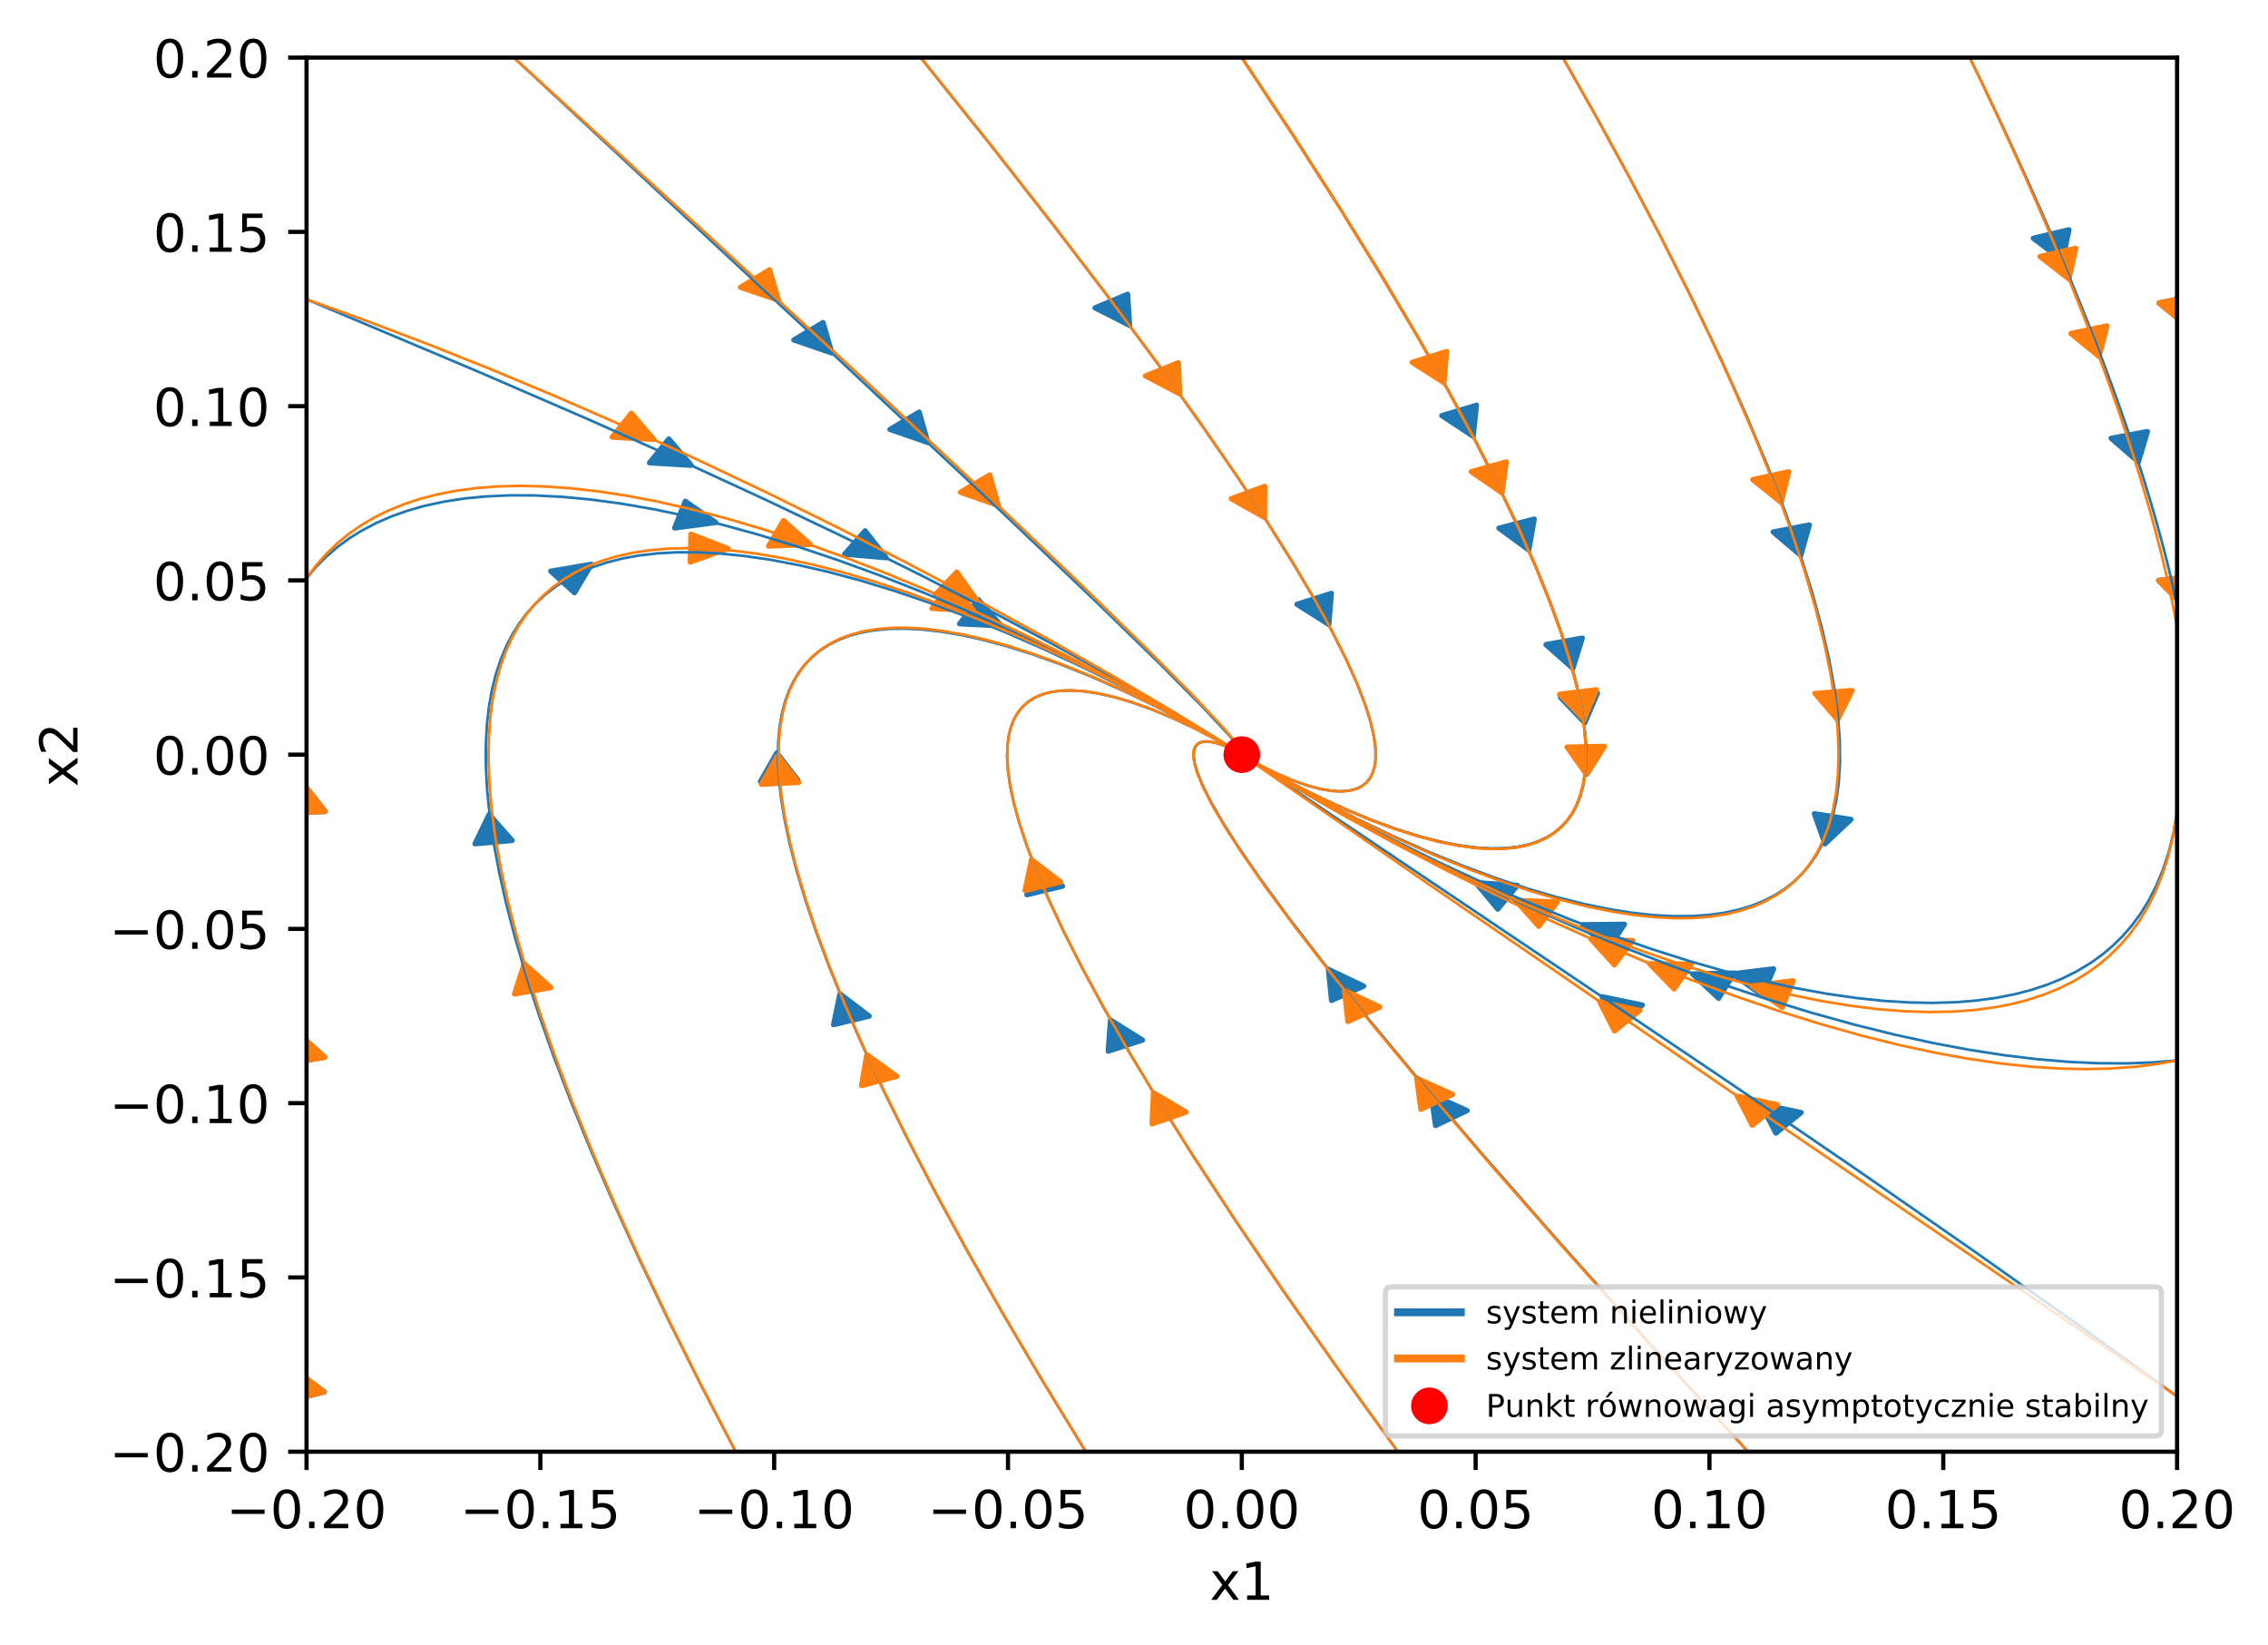 <?xml version="1.0" encoding="utf-8" standalone="no"?>
<!DOCTYPE svg PUBLIC "-//W3C//DTD SVG 1.1//EN"
  "http://www.w3.org/Graphics/SVG/1.1/DTD/svg11.dtd">
<!-- Created with matplotlib (http://matplotlib.org/) -->
<svg height="314pt" version="1.1" viewBox="0 0 433 314" width="433pt" xmlns="http://www.w3.org/2000/svg" xmlns:xlink="http://www.w3.org/1999/xlink">
 <defs>
  <style type="text/css">
*{stroke-linecap:butt;stroke-linejoin:round;}
  </style>
 </defs>
 <g id="figure_1">
  <g id="patch_1">
   <path d="M 0 314.667 
L 433.976 314.667 
L 433.976 0 
L 0 0 
z
" style="fill:#ffffff;"/>
  </g>
  <g id="axes_1">
   <g id="patch_2">
    <path d="M 58.523 277.111 
L 415.643 277.111 
L 415.643 10.999 
L 58.523 10.999 
z
" style="fill:#ffffff;"/>
   </g>
   <g id="patch_3">
    <path clip-path="url(#p2f2ab4e694)" d="M 291.869 104.987 
L 286.164 100.823 
L 289.118 100.064 
L 289.962 99.846 
L 289.962 99.847 
L 292.917 99.088 
z
" style="fill:#1f77b4;stroke:#1f77b4;stroke-linejoin:miter;"/>
   </g>
   <g id="patch_4">
    <path clip-path="url(#p2f2ab4e694)" d="M 300.286 127.597 
L 295.142 123.046 
L 298.18 122.501 
L 299.048 122.344 
L 299.048 122.345 
L 302.086 121.8 
z
" style="fill:#1f77b4;stroke:#1f77b4;stroke-linejoin:miter;"/>
   </g>
   <g id="patch_5">
    <path clip-path="url(#p2f2ab4e694)" d="M 343.797 106.029 
L 338.53 101.556 
L 341.553 100.965 
L 342.416 100.795 
L 342.417 100.797 
L 345.439 100.206 
z
" style="fill:#1f77b4;stroke:#1f77b4;stroke-linejoin:miter;"/>
   </g>
   <g id="patch_6">
    <path clip-path="url(#p2f2ab4e694)" d="M 348.422 161.078 
L 346.391 155.324 
L 349.45 155.801 
L 350.324 155.937 
L 350.323 155.937 
L 353.382 156.415 
z
" style="fill:#1f77b4;stroke:#1f77b4;stroke-linejoin:miter;"/>
   </g>
   <g id="patch_7">
    <path clip-path="url(#p2f2ab4e694)" d="M 393.772 49.737 
L 388.195 45.478 
L 391.172 44.769 
L 392.021 44.563 
L 392.022 44.566 
L 394.999 43.857 
z
" style="fill:#1f77b4;stroke:#1f77b4;stroke-linejoin:miter;"/>
   </g>
   <g id="patch_8">
    <path clip-path="url(#p2f2ab4e694)" d="M 408.251 88.185 
L 403.055 83.667 
L 406.086 83.102 
L 406.952 82.938 
L 406.952 82.941 
L 409.984 82.376 
z
" style="fill:#1f77b4;stroke:#1f77b4;stroke-linejoin:miter;"/>
   </g>
   <g id="patch_9">
    <path clip-path="url(#p2f2ab4e694)" d="M 417.623 62.242 
L 412.213 57.866 
L 415.216 57.221 
L 416.072 57.033 
L 416.074 57.036 
L 419.076 56.391 
z
" style="fill:#1f77b4;stroke:#1f77b4;stroke-linejoin:miter;"/>
   </g>
   <g id="patch_10">
    <path clip-path="url(#p2f2ab4e694)" d="M 416.852 115.608 
L 412.124 110.813 
L 415.204 110.419 
L 416.083 110.305 
L 416.084 110.306 
L 419.164 109.913 
z
" style="fill:#1f77b4;stroke:#1f77b4;stroke-linejoin:miter;"/>
   </g>
   <g id="patch_11">
    <path clip-path="url(#p2f2ab4e694)" d="M 330.732 185.898 
L 338.612 184.936 
L 337.685 187.16 
L 337.421 187.795 
L 337.42 187.795 
L 336.493 190.019 
z
" style="fill:#1f77b4;stroke:#1f77b4;stroke-linejoin:miter;"/>
   </g>
   <g id="patch_12">
    <path clip-path="url(#p2f2ab4e694)" d="M 302.154 176.512 
L 310.139 176.434 
L 308.778 178.53 
L 308.39 179.129 
L 308.39 179.129 
L 307.029 181.225 
z
" style="fill:#1f77b4;stroke:#1f77b4;stroke-linejoin:miter;"/>
   </g>
   <g id="patch_13">
    <path clip-path="url(#p2f2ab4e694)" d="M 323.126 185.916 
L 331.108 185.736 
L 329.795 187.849 
L 329.421 188.453 
L 329.42 188.453 
L 328.108 190.566 
z
" style="fill:#1f77b4;stroke:#1f77b4;stroke-linejoin:miter;"/>
   </g>
   <g id="patch_14">
    <path clip-path="url(#p2f2ab4e694)" d="M 281.743 168.482 
L 289.696 169.02 
L 288.051 171 
L 287.582 171.566 
L 287.581 171.566 
L 285.937 173.545 
z
" style="fill:#1f77b4;stroke:#1f77b4;stroke-linejoin:miter;"/>
   </g>
   <g id="patch_15">
    <path clip-path="url(#p2f2ab4e694)" d="M 336.189 210.744 
L 343.868 212.377 
L 341.758 214.094 
L 341.156 214.585 
L 341.155 214.584 
L 339.044 216.302 
z
" style="fill:#1f77b4;stroke:#1f77b4;stroke-linejoin:miter;"/>
   </g>
   <g id="patch_16">
    <path clip-path="url(#p2f2ab4e694)" d="M 305.856 190.26 
L 313.551 191.85 
L 311.457 193.578 
L 310.86 194.073 
L 310.859 194.072 
L 308.766 195.801 
z
" style="fill:#1f77b4;stroke:#1f77b4;stroke-linejoin:miter;"/>
   </g>
   <g id="patch_17">
    <path clip-path="url(#p2f2ab4e694)" d="M 273.251 208.934 
L 280.097 211.998 
L 277.46 213.247 
L 276.707 213.605 
L 276.706 213.604 
L 274.069 214.853 
z
" style="fill:#1f77b4;stroke:#1f77b4;stroke-linejoin:miter;"/>
   </g>
   <g id="patch_18">
    <path clip-path="url(#p2f2ab4e694)" d="M 253.617 185.036 
L 260.348 188.238 
L 257.666 189.433 
L 256.9 189.776 
L 256.9 189.775 
L 254.218 190.97 
z
" style="fill:#1f77b4;stroke:#1f77b4;stroke-linejoin:miter;"/>
   </g>
   <g id="patch_19">
    <path clip-path="url(#p2f2ab4e694)" d="M 212.013 194.718 
L 218.13 198.542 
L 215.264 199.468 
L 214.445 199.734 
L 214.444 199.733 
L 211.578 200.659 
z
" style="fill:#1f77b4;stroke:#1f77b4;stroke-linejoin:miter;"/>
   </g>
   <g id="patch_20">
    <path clip-path="url(#p2f2ab4e694)" d="M 197.257 164.915 
L 202.848 169.164 
L 199.874 169.878 
L 199.025 170.083 
L 199.024 170.082 
L 196.051 170.797 
z
" style="fill:#1f77b4;stroke:#1f77b4;stroke-linejoin:miter;"/>
   </g>
   <g id="patch_21">
    <path clip-path="url(#p2f2ab4e694)" d="M 160.357 189.716 
L 165.946 193.966 
L 162.971 194.68 
L 162.122 194.885 
L 162.122 194.884 
L 159.147 195.598 
z
" style="fill:#1f77b4;stroke:#1f77b4;stroke-linejoin:miter;"/>
   </g>
   <g id="patch_22">
    <path clip-path="url(#p2f2ab4e694)" d="M 148.303 143.724 
L 152.311 148.871 
L 149.192 149.016 
L 148.301 149.058 
L 148.301 149.057 
L 145.182 149.201 
z
" style="fill:#1f77b4;stroke:#1f77b4;stroke-linejoin:miter;"/>
   </g>
   <g id="patch_23">
    <path clip-path="url(#p2f2ab4e694)" d="M 93.385 155.471 
L 97.776 160.441 
L 94.673 160.717 
L 93.787 160.797 
L 93.787 160.796 
L 90.684 161.071 
z
" style="fill:#1f77b4;stroke:#1f77b4;stroke-linejoin:miter;"/>
   </g>
   <g id="patch_24">
    <path clip-path="url(#p2f2ab4e694)" d="M 112.931 107.709 
L 109.681 113.144 
L 107.697 111.346 
L 107.13 110.832 
L 107.13 110.832 
L 105.146 109.033 
z
" style="fill:#1f77b4;stroke:#1f77b4;stroke-linejoin:miter;"/>
   </g>
   <g id="patch_25">
    <path clip-path="url(#p2f2ab4e694)" d="M 56.291 261.482 
L 61.914 265.707 
L 58.946 266.434 
L 58.099 266.646 
L 58.098 266.642 
L 55.129 267.37 
z
" style="fill:#1f77b4;stroke:#1f77b4;stroke-linejoin:miter;"/>
   </g>
   <g id="patch_26">
    <path clip-path="url(#p2f2ab4e694)" d="M 56.866 197.24 
L 61.996 201.799 
L 58.957 202.339 
L 58.089 202.496 
L 58.088 202.494 
L 55.049 203.034 
z
" style="fill:#1f77b4;stroke:#1f77b4;stroke-linejoin:miter;"/>
   </g>
   <g id="patch_27">
    <path clip-path="url(#p2f2ab4e694)" d="M 58.02 149.77 
L 62.086 154.892 
L 58.969 155.056 
L 58.078 155.104 
L 58.078 155.103 
L 54.961 155.267 
z
" style="fill:#1f77b4;stroke:#1f77b4;stroke-linejoin:miter;"/>
   </g>
   <g id="patch_28">
    <path clip-path="url(#p2f2ab4e694)" d="M 136.667 99.742 
L 128.805 100.785 
L 129.69 98.552 
L 129.943 97.914 
L 129.944 97.914 
L 130.829 95.681 
z
" style="fill:#1f77b4;stroke:#1f77b4;stroke-linejoin:miter;"/>
   </g>
   <g id="patch_29">
    <path clip-path="url(#p2f2ab4e694)" d="M 191.165 119.468 
L 183.197 119.077 
L 184.775 117.067 
L 185.225 116.493 
L 185.226 116.493 
L 186.804 114.483 
z
" style="fill:#1f77b4;stroke:#1f77b4;stroke-linejoin:miter;"/>
   </g>
   <g id="patch_30">
    <path clip-path="url(#p2f2ab4e694)" d="M 131.962 88.82 
L 124.002 88.345 
L 125.618 86.352 
L 126.079 85.782 
L 126.08 85.783 
L 127.696 83.79 
z
" style="fill:#1f77b4;stroke:#1f77b4;stroke-linejoin:miter;"/>
   </g>
   <g id="patch_31">
    <path clip-path="url(#p2f2ab4e694)" d="M 169.185 106.466 
L 161.254 105.774 
L 162.967 103.827 
L 163.456 103.27 
L 163.456 103.27 
L 165.169 101.323 
z
" style="fill:#1f77b4;stroke:#1f77b4;stroke-linejoin:miter;"/>
   </g>
   <g id="patch_32">
    <path clip-path="url(#p2f2ab4e694)" d="M 158.814 67.384 
L 151.56 64.896 
L 153.998 63.44 
L 154.693 63.023 
L 154.694 63.024 
L 157.132 61.567 
z
" style="fill:#1f77b4;stroke:#1f77b4;stroke-linejoin:miter;"/>
   </g>
   <g id="patch_33">
    <path clip-path="url(#p2f2ab4e694)" d="M 177.146 84.476 
L 169.9 81.975 
L 172.343 80.523 
L 173.04 80.107 
L 173.041 80.108 
L 175.483 78.656 
z
" style="fill:#1f77b4;stroke:#1f77b4;stroke-linejoin:miter;"/>
   </g>
   <g id="patch_34">
    <path clip-path="url(#p2f2ab4e694)" d="M 215.654 62.112 
L 209.052 58.765 
L 211.779 57.629 
L 212.558 57.303 
L 212.559 57.304 
L 215.286 56.168 
z
" style="fill:#1f77b4;stroke:#1f77b4;stroke-linejoin:miter;"/>
   </g>
   <g id="patch_35">
    <path clip-path="url(#p2f2ab4e694)" d="M 253.688 119.208 
L 247.609 115.35 
L 250.485 114.439 
L 251.307 114.179 
L 251.307 114.179 
L 254.183 113.269 
z
" style="fill:#1f77b4;stroke:#1f77b4;stroke-linejoin:miter;"/>
   </g>
   <g id="patch_36">
    <path clip-path="url(#p2f2ab4e694)" d="M 281.248 83.284 
L 275.265 79.343 
L 278.163 78.472 
L 278.99 78.222 
L 278.991 78.223 
L 281.889 77.353 
z
" style="fill:#1f77b4;stroke:#1f77b4;stroke-linejoin:miter;"/>
   </g>
   <g id="patch_37">
    <path clip-path="url(#p2f2ab4e694)" d="M 302.568 137.98 
L 297.927 133.138 
L 301.014 132.775 
L 301.895 132.67 
L 301.895 132.671 
L 304.982 132.308 
z
" style="fill:#1f77b4;stroke:#1f77b4;stroke-linejoin:miter;"/>
   </g>
   <g id="patch_38">
    <path clip-path="url(#p2f2ab4e694)" d="M 275.667 73.039 
L 269.593 69.176 
L 272.47 68.268 
L 273.291 68.007 
L 273.292 68.009 
L 276.169 67.1 
z
" style="fill:#ff7f0e;stroke:#ff7f0e;stroke-linejoin:miter;"/>
   </g>
   <g id="patch_39">
    <path clip-path="url(#p2f2ab4e694)" d="M 302.42 137.352 
L 297.745 132.527 
L 300.829 132.152 
L 301.71 132.044 
L 301.71 132.045 
L 304.794 131.67 
z
" style="fill:#ff7f0e;stroke:#ff7f0e;stroke-linejoin:miter;"/>
   </g>
   <g id="patch_40">
    <path clip-path="url(#p2f2ab4e694)" d="M 340.052 95.914 
L 334.63 91.546 
L 337.63 90.896 
L 338.487 90.709 
L 338.488 90.71 
L 341.488 90.061 
z
" style="fill:#ff7f0e;stroke:#ff7f0e;stroke-linejoin:miter;"/>
   </g>
   <g id="patch_41">
    <path clip-path="url(#p2f2ab4e694)" d="M 350.816 137.384 
L 346.508 132.374 
L 349.615 132.127 
L 350.502 132.055 
L 350.503 132.057 
L 353.61 131.809 
z
" style="fill:#ff7f0e;stroke:#ff7f0e;stroke-linejoin:miter;"/>
   </g>
   <g id="patch_42">
    <path clip-path="url(#p2f2ab4e694)" d="M 394.987 53.264 
L 389.466 48.965 
L 392.451 48.277 
L 393.303 48.078 
L 393.304 48.081 
L 396.29 47.393 
z
" style="fill:#ff7f0e;stroke:#ff7f0e;stroke-linejoin:miter;"/>
   </g>
   <g id="patch_43">
    <path clip-path="url(#p2f2ab4e694)" d="M 400.762 68.056 
L 395.374 63.664 
L 398.379 63.027 
L 399.237 62.843 
L 399.238 62.846 
L 402.244 62.209 
z
" style="fill:#ff7f0e;stroke:#ff7f0e;stroke-linejoin:miter;"/>
   </g>
   <g id="patch_44">
    <path clip-path="url(#p2f2ab4e694)" d="M 417.575 62.253 
L 412.206 57.847 
L 415.215 57.218 
L 416.073 57.036 
L 416.074 57.039 
L 419.083 56.409 
z
" style="fill:#ff7f0e;stroke:#ff7f0e;stroke-linejoin:miter;"/>
   </g>
   <g id="patch_45">
    <path clip-path="url(#p2f2ab4e694)" d="M 416.804 115.614 
L 412.12 110.795 
L 415.203 110.417 
L 416.084 110.307 
L 416.084 110.309 
L 419.168 109.931 
z
" style="fill:#ff7f0e;stroke:#ff7f0e;stroke-linejoin:miter;"/>
   </g>
   <g id="patch_46">
    <path clip-path="url(#p2f2ab4e694)" d="M 334.464 188.215 
L 342.335 187.213 
L 341.428 189.441 
L 341.17 190.078 
L 341.169 190.078 
L 340.262 192.306 
z
" style="fill:#ff7f0e;stroke:#ff7f0e;stroke-linejoin:miter;"/>
   </g>
   <g id="patch_47">
    <path clip-path="url(#p2f2ab4e694)" d="M 289.347 171.867 
L 297.32 172.19 
L 295.773 174.213 
L 295.331 174.791 
L 295.331 174.791 
L 293.784 176.814 
z
" style="fill:#ff7f0e;stroke:#ff7f0e;stroke-linejoin:miter;"/>
   </g>
   <g id="patch_48">
    <path clip-path="url(#p2f2ab4e694)" d="M 314.924 183.966 
L 322.908 184.064 
L 321.465 186.129 
L 321.053 186.719 
L 321.053 186.719 
L 319.61 188.784 
z
" style="fill:#ff7f0e;stroke:#ff7f0e;stroke-linejoin:miter;"/>
   </g>
   <g id="patch_49">
    <path clip-path="url(#p2f2ab4e694)" d="M 303.745 179.247 
L 311.721 179.546 
L 310.184 181.574 
L 309.746 182.153 
L 309.745 182.153 
L 308.209 184.181 
z
" style="fill:#ff7f0e;stroke:#ff7f0e;stroke-linejoin:miter;"/>
   </g>
   <g id="patch_50">
    <path clip-path="url(#p2f2ab4e694)" d="M 331.68 209.237 
L 339.356 210.876 
L 337.243 212.591 
L 336.64 213.082 
L 336.639 213.081 
L 334.526 214.796 
z
" style="fill:#ff7f0e;stroke:#ff7f0e;stroke-linejoin:miter;"/>
   </g>
   <g id="patch_51">
    <path clip-path="url(#p2f2ab4e694)" d="M 305.41 191.235 
L 313.084 192.881 
L 310.968 194.594 
L 310.364 195.084 
L 310.363 195.084 
L 308.247 196.797 
z
" style="fill:#ff7f0e;stroke:#ff7f0e;stroke-linejoin:miter;"/>
   </g>
   <g id="patch_52">
    <path clip-path="url(#p2f2ab4e694)" d="M 270.479 205.822 
L 277.313 208.901 
L 274.671 210.144 
L 273.917 210.5 
L 273.916 210.499 
L 271.274 211.743 
z
" style="fill:#ff7f0e;stroke:#ff7f0e;stroke-linejoin:miter;"/>
   </g>
   <g id="patch_53">
    <path clip-path="url(#p2f2ab4e694)" d="M 256.688 189.058 
L 263.443 192.233 
L 260.769 193.439 
L 260.006 193.784 
L 260.006 193.784 
L 257.333 194.989 
z
" style="fill:#ff7f0e;stroke:#ff7f0e;stroke-linejoin:miter;"/>
   </g>
   <g id="patch_54">
    <path clip-path="url(#p2f2ab4e694)" d="M 220.205 208.584 
L 226.45 212.292 
L 223.615 213.272 
L 222.806 213.553 
L 222.805 213.552 
L 219.971 214.531 
z
" style="fill:#ff7f0e;stroke:#ff7f0e;stroke-linejoin:miter;"/>
   </g>
   <g id="patch_55">
    <path clip-path="url(#p2f2ab4e694)" d="M 196.946 164.105 
L 202.512 168.372 
L 199.533 169.077 
L 198.683 169.279 
L 198.682 169.278 
L 195.704 169.983 
z
" style="fill:#ff7f0e;stroke:#ff7f0e;stroke-linejoin:miter;"/>
   </g>
   <g id="patch_56">
    <path clip-path="url(#p2f2ab4e694)" d="M 165.487 201.321 
L 171.224 205.46 
L 168.276 206.232 
L 167.435 206.454 
L 167.434 206.452 
L 164.486 207.225 
z
" style="fill:#ff7f0e;stroke:#ff7f0e;stroke-linejoin:miter;"/>
   </g>
   <g id="patch_57">
    <path clip-path="url(#p2f2ab4e694)" d="M 148.447 144.224 
L 152.488 149.356 
L 149.371 149.512 
L 148.48 149.557 
L 148.48 149.556 
L 145.362 149.713 
z
" style="fill:#ff7f0e;stroke:#ff7f0e;stroke-linejoin:miter;"/>
   </g>
   <g id="patch_58">
    <path clip-path="url(#p2f2ab4e694)" d="M 100.085 183.95 
L 105.184 188.529 
L 102.141 189.058 
L 101.272 189.211 
L 101.272 189.209 
L 98.228 189.737 
z
" style="fill:#ff7f0e;stroke:#ff7f0e;stroke-linejoin:miter;"/>
   </g>
   <g id="patch_59">
    <path clip-path="url(#p2f2ab4e694)" d="M 138.993 104.715 
L 131.795 107.291 
L 131.845 104.963 
L 131.858 104.298 
L 131.859 104.298 
L 131.908 101.97 
z
" style="fill:#ff7f0e;stroke:#ff7f0e;stroke-linejoin:miter;"/>
   </g>
   <g id="patch_60">
    <path clip-path="url(#p2f2ab4e694)" d="M 56.334 261.472 
L 61.921 265.723 
L 58.947 266.436 
L 58.098 266.644 
L 58.097 266.64 
L 55.122 267.353 
z
" style="fill:#ff7f0e;stroke:#ff7f0e;stroke-linejoin:miter;"/>
   </g>
   <g id="patch_61">
    <path clip-path="url(#p2f2ab4e694)" d="M 56.917 197.23 
L 62.002 201.818 
L 58.958 202.342 
L 58.088 202.494 
L 58.088 202.491 
L 55.043 203.015 
z
" style="fill:#ff7f0e;stroke:#ff7f0e;stroke-linejoin:miter;"/>
   </g>
   <g id="patch_62">
    <path clip-path="url(#p2f2ab4e694)" d="M 58.048 149.769 
L 62.087 154.902 
L 58.969 155.057 
L 58.078 155.103 
L 58.078 155.101 
L 54.96 155.256 
z
" style="fill:#ff7f0e;stroke:#ff7f0e;stroke-linejoin:miter;"/>
   </g>
   <g id="patch_63">
    <path clip-path="url(#p2f2ab4e694)" d="M 154.71 103.922 
L 146.736 104.248 
L 147.978 102.112 
L 148.333 101.501 
L 148.333 101.501 
L 149.575 99.365 
z
" style="fill:#ff7f0e;stroke:#ff7f0e;stroke-linejoin:miter;"/>
   </g>
   <g id="patch_64">
    <path clip-path="url(#p2f2ab4e694)" d="M 185.885 116.54 
L 177.917 116.146 
L 179.497 114.137 
L 179.947 113.563 
L 179.948 113.563 
L 181.527 111.554 
z
" style="fill:#ff7f0e;stroke:#ff7f0e;stroke-linejoin:miter;"/>
   </g>
   <g id="patch_65">
    <path clip-path="url(#p2f2ab4e694)" d="M 124.834 83.891 
L 116.872 83.442 
L 118.476 81.444 
L 118.934 80.873 
L 118.934 80.873 
L 120.539 78.875 
z
" style="fill:#ff7f0e;stroke:#ff7f0e;stroke-linejoin:miter;"/>
   </g>
   <g id="patch_66">
    <path clip-path="url(#p2f2ab4e694)" d="M 186.416 114.461 
L 178.527 113.539 
L 180.341 111.643 
L 180.858 111.101 
L 180.859 111.101 
L 182.672 109.205 
z
" style="fill:#ff7f0e;stroke:#ff7f0e;stroke-linejoin:miter;"/>
   </g>
   <g id="patch_67">
    <path clip-path="url(#p2f2ab4e694)" d="M 148.638 57.314 
L 141.372 54.845 
L 143.803 53.382 
L 144.497 52.963 
L 144.498 52.964 
L 146.929 51.501 
z
" style="fill:#ff7f0e;stroke:#ff7f0e;stroke-linejoin:miter;"/>
   </g>
   <g id="patch_68">
    <path clip-path="url(#p2f2ab4e694)" d="M 190.582 96.491 
L 183.354 93.962 
L 185.806 92.519 
L 186.507 92.107 
L 186.507 92.107 
L 188.96 90.665 
z
" style="fill:#ff7f0e;stroke:#ff7f0e;stroke-linejoin:miter;"/>
   </g>
   <g id="patch_69">
    <path clip-path="url(#p2f2ab4e694)" d="M 225.228 75.178 
L 218.689 71.763 
L 221.438 70.655 
L 222.222 70.337 
L 222.223 70.339 
L 224.971 69.231 
z
" style="fill:#ff7f0e;stroke:#ff7f0e;stroke-linejoin:miter;"/>
   </g>
   <g id="patch_70">
    <path clip-path="url(#p2f2ab4e694)" d="M 241.427 98.785 
L 235.06 95.194 
L 237.862 94.162 
L 238.661 93.866 
L 238.662 93.867 
L 241.463 92.835 
z
" style="fill:#ff7f0e;stroke:#ff7f0e;stroke-linejoin:miter;"/>
   </g>
   <g id="patch_71">
    <path clip-path="url(#p2f2ab4e694)" d="M 286.753 94.084 
L 280.892 90.043 
L 283.816 89.221 
L 284.65 88.985 
L 284.651 88.987 
L 287.575 88.165 
z
" style="fill:#ff7f0e;stroke:#ff7f0e;stroke-linejoin:miter;"/>
   </g>
   <g id="patch_72">
    <path clip-path="url(#p2f2ab4e694)" d="M 302.916 147.863 
L 299.172 142.607 
L 302.296 142.551 
L 303.188 142.534 
L 303.188 142.534 
L 306.312 142.478 
z
" style="fill:#ff7f0e;stroke:#ff7f0e;stroke-linejoin:miter;"/>
   </g>
   <g id="matplotlib.axis_1">
    <g id="xtick_1">
     <g id="line2d_1">
      <defs>
       <path d="M 0 0 
L 0 3.5 
" id="m4468da3fb4" style="stroke:#000000;stroke-width:0.8;"/>
      </defs>
      <g>
       <use style="stroke:#000000;stroke-width:0.8;" x="58.523" xlink:href="#m4468da3fb4" y="277.111"/>
      </g>
     </g>
     <g id="text_1">
      <!-- −0.20 -->
      <defs>
       <path d="M 10.594 35.5 
L 73.188 35.5 
L 73.188 27.203 
L 10.594 27.203 
z
" id="DejaVuSans-2212"/>
       <path d="M 31.781 66.406 
Q 24.172 66.406 20.328 58.906 
Q 16.5 51.422 16.5 36.375 
Q 16.5 21.391 20.328 13.891 
Q 24.172 6.391 31.781 6.391 
Q 39.453 6.391 43.281 13.891 
Q 47.125 21.391 47.125 36.375 
Q 47.125 51.422 43.281 58.906 
Q 39.453 66.406 31.781 66.406 
M 31.781 74.219 
Q 44.047 74.219 50.516 64.516 
Q 56.984 54.828 56.984 36.375 
Q 56.984 17.969 50.516 8.266 
Q 44.047 -1.422 31.781 -1.422 
Q 19.531 -1.422 13.062 8.266 
Q 6.594 17.969 6.594 36.375 
Q 6.594 54.828 13.062 64.516 
Q 19.531 74.219 31.781 74.219 
" id="DejaVuSans-30"/>
       <path d="M 10.688 12.406 
L 21 12.406 
L 21 0 
L 10.688 0 
z
" id="DejaVuSans-2e"/>
       <path d="M 19.188 8.297 
L 53.609 8.297 
L 53.609 0 
L 7.328 0 
L 7.328 8.297 
Q 12.938 14.109 22.625 23.891 
Q 32.328 33.688 34.812 36.531 
Q 39.547 41.844 41.422 45.531 
Q 43.312 49.219 43.312 52.781 
Q 43.312 58.594 39.234 62.25 
Q 35.156 65.922 28.609 65.922 
Q 23.969 65.922 18.812 64.312 
Q 13.672 62.703 7.812 59.422 
L 7.812 69.391 
Q 13.766 71.781 18.938 73 
Q 24.125 74.219 28.422 74.219 
Q 39.75 74.219 46.484 68.547 
Q 53.219 62.891 53.219 53.422 
Q 53.219 48.922 51.531 44.891 
Q 49.859 40.875 45.406 35.406 
Q 44.188 33.984 37.641 27.219 
Q 31.109 20.453 19.188 8.297 
" id="DejaVuSans-32"/>
      </defs>
      <g transform="translate(43.201 291.71)scale(0.1 -0.1)">
       <use xlink:href="#DejaVuSans-2212"/>
       <use x="83.789" xlink:href="#DejaVuSans-30"/>
       <use x="147.412" xlink:href="#DejaVuSans-2e"/>
       <use x="179.199" xlink:href="#DejaVuSans-32"/>
       <use x="242.822" xlink:href="#DejaVuSans-30"/>
      </g>
     </g>
    </g>
    <g id="xtick_2">
     <g id="line2d_2">
      <g>
       <use style="stroke:#000000;stroke-width:0.8;" x="103.163" xlink:href="#m4468da3fb4" y="277.111"/>
      </g>
     </g>
     <g id="text_2">
      <!-- −0.15 -->
      <defs>
       <path d="M 12.406 8.297 
L 28.516 8.297 
L 28.516 63.922 
L 10.984 60.406 
L 10.984 69.391 
L 28.422 72.906 
L 38.281 72.906 
L 38.281 8.297 
L 54.391 8.297 
L 54.391 0 
L 12.406 0 
z
" id="DejaVuSans-31"/>
       <path d="M 10.797 72.906 
L 49.516 72.906 
L 49.516 64.594 
L 19.828 64.594 
L 19.828 46.734 
Q 21.969 47.469 24.109 47.828 
Q 26.266 48.188 28.422 48.188 
Q 40.625 48.188 47.75 41.5 
Q 54.891 34.812 54.891 23.391 
Q 54.891 11.625 47.562 5.094 
Q 40.234 -1.422 26.906 -1.422 
Q 22.312 -1.422 17.547 -0.641 
Q 12.797 0.141 7.719 1.703 
L 7.719 11.625 
Q 12.109 9.234 16.797 8.062 
Q 21.484 6.891 26.703 6.891 
Q 35.156 6.891 40.078 11.328 
Q 45.016 15.766 45.016 23.391 
Q 45.016 31 40.078 35.438 
Q 35.156 39.891 26.703 39.891 
Q 22.75 39.891 18.812 39.016 
Q 14.891 38.141 10.797 36.281 
z
" id="DejaVuSans-35"/>
      </defs>
      <g transform="translate(87.841 291.71)scale(0.1 -0.1)">
       <use xlink:href="#DejaVuSans-2212"/>
       <use x="83.789" xlink:href="#DejaVuSans-30"/>
       <use x="147.412" xlink:href="#DejaVuSans-2e"/>
       <use x="179.199" xlink:href="#DejaVuSans-31"/>
       <use x="242.822" xlink:href="#DejaVuSans-35"/>
      </g>
     </g>
    </g>
    <g id="xtick_3">
     <g id="line2d_3">
      <g>
       <use style="stroke:#000000;stroke-width:0.8;" x="147.803" xlink:href="#m4468da3fb4" y="277.111"/>
      </g>
     </g>
     <g id="text_3">
      <!-- −0.10 -->
      <g transform="translate(132.481 291.71)scale(0.1 -0.1)">
       <use xlink:href="#DejaVuSans-2212"/>
       <use x="83.789" xlink:href="#DejaVuSans-30"/>
       <use x="147.412" xlink:href="#DejaVuSans-2e"/>
       <use x="179.199" xlink:href="#DejaVuSans-31"/>
       <use x="242.822" xlink:href="#DejaVuSans-30"/>
      </g>
     </g>
    </g>
    <g id="xtick_4">
     <g id="line2d_4">
      <g>
       <use style="stroke:#000000;stroke-width:0.8;" x="192.443" xlink:href="#m4468da3fb4" y="277.111"/>
      </g>
     </g>
     <g id="text_4">
      <!-- −0.05 -->
      <g transform="translate(177.121 291.71)scale(0.1 -0.1)">
       <use xlink:href="#DejaVuSans-2212"/>
       <use x="83.789" xlink:href="#DejaVuSans-30"/>
       <use x="147.412" xlink:href="#DejaVuSans-2e"/>
       <use x="179.199" xlink:href="#DejaVuSans-30"/>
       <use x="242.822" xlink:href="#DejaVuSans-35"/>
      </g>
     </g>
    </g>
    <g id="xtick_5">
     <g id="line2d_5">
      <g>
       <use style="stroke:#000000;stroke-width:0.8;" x="237.083" xlink:href="#m4468da3fb4" y="277.111"/>
      </g>
     </g>
     <g id="text_5">
      <!-- 0.00 -->
      <g transform="translate(225.951 291.71)scale(0.1 -0.1)">
       <use xlink:href="#DejaVuSans-30"/>
       <use x="63.623" xlink:href="#DejaVuSans-2e"/>
       <use x="95.41" xlink:href="#DejaVuSans-30"/>
       <use x="159.033" xlink:href="#DejaVuSans-30"/>
      </g>
     </g>
    </g>
    <g id="xtick_6">
     <g id="line2d_6">
      <g>
       <use style="stroke:#000000;stroke-width:0.8;" x="281.723" xlink:href="#m4468da3fb4" y="277.111"/>
      </g>
     </g>
     <g id="text_6">
      <!-- 0.05 -->
      <g transform="translate(270.591 291.71)scale(0.1 -0.1)">
       <use xlink:href="#DejaVuSans-30"/>
       <use x="63.623" xlink:href="#DejaVuSans-2e"/>
       <use x="95.41" xlink:href="#DejaVuSans-30"/>
       <use x="159.033" xlink:href="#DejaVuSans-35"/>
      </g>
     </g>
    </g>
    <g id="xtick_7">
     <g id="line2d_7">
      <g>
       <use style="stroke:#000000;stroke-width:0.8;" x="326.363" xlink:href="#m4468da3fb4" y="277.111"/>
      </g>
     </g>
     <g id="text_7">
      <!-- 0.10 -->
      <g transform="translate(315.231 291.71)scale(0.1 -0.1)">
       <use xlink:href="#DejaVuSans-30"/>
       <use x="63.623" xlink:href="#DejaVuSans-2e"/>
       <use x="95.41" xlink:href="#DejaVuSans-31"/>
       <use x="159.033" xlink:href="#DejaVuSans-30"/>
      </g>
     </g>
    </g>
    <g id="xtick_8">
     <g id="line2d_8">
      <g>
       <use style="stroke:#000000;stroke-width:0.8;" x="371.003" xlink:href="#m4468da3fb4" y="277.111"/>
      </g>
     </g>
     <g id="text_8">
      <!-- 0.15 -->
      <g transform="translate(359.871 291.71)scale(0.1 -0.1)">
       <use xlink:href="#DejaVuSans-30"/>
       <use x="63.623" xlink:href="#DejaVuSans-2e"/>
       <use x="95.41" xlink:href="#DejaVuSans-31"/>
       <use x="159.033" xlink:href="#DejaVuSans-35"/>
      </g>
     </g>
    </g>
    <g id="xtick_9">
     <g id="line2d_9">
      <g>
       <use style="stroke:#000000;stroke-width:0.8;" x="415.643" xlink:href="#m4468da3fb4" y="277.111"/>
      </g>
     </g>
     <g id="text_9">
      <!-- 0.20 -->
      <g transform="translate(404.511 291.71)scale(0.1 -0.1)">
       <use xlink:href="#DejaVuSans-30"/>
       <use x="63.623" xlink:href="#DejaVuSans-2e"/>
       <use x="95.41" xlink:href="#DejaVuSans-32"/>
       <use x="159.033" xlink:href="#DejaVuSans-30"/>
      </g>
     </g>
    </g>
    <g id="text_10">
     <!-- x1 -->
     <defs>
      <path d="M 54.891 54.688 
L 35.109 28.078 
L 55.906 0 
L 45.312 0 
L 29.391 21.484 
L 13.484 0 
L 2.875 0 
L 24.125 28.609 
L 4.688 54.688 
L 15.281 54.688 
L 29.781 35.203 
L 44.281 54.688 
z
" id="DejaVuSans-78"/>
     </defs>
     <g transform="translate(230.943 305.388)scale(0.1 -0.1)">
      <use xlink:href="#DejaVuSans-78"/>
      <use x="59.18" xlink:href="#DejaVuSans-31"/>
     </g>
    </g>
   </g>
   <g id="matplotlib.axis_2">
    <g id="ytick_1">
     <g id="line2d_10">
      <defs>
       <path d="M 0 0 
L -3.5 0 
" id="ma773b657d9" style="stroke:#000000;stroke-width:0.8;"/>
      </defs>
      <g>
       <use style="stroke:#000000;stroke-width:0.8;" x="58.523" xlink:href="#ma773b657d9" y="277.111"/>
      </g>
     </g>
     <g id="text_11">
      <!-- −0.20 -->
      <g transform="translate(20.878 280.91)scale(0.1 -0.1)">
       <use xlink:href="#DejaVuSans-2212"/>
       <use x="83.789" xlink:href="#DejaVuSans-30"/>
       <use x="147.412" xlink:href="#DejaVuSans-2e"/>
       <use x="179.199" xlink:href="#DejaVuSans-32"/>
       <use x="242.822" xlink:href="#DejaVuSans-30"/>
      </g>
     </g>
    </g>
    <g id="ytick_2">
     <g id="line2d_11">
      <g>
       <use style="stroke:#000000;stroke-width:0.8;" x="58.523" xlink:href="#ma773b657d9" y="243.847"/>
      </g>
     </g>
     <g id="text_12">
      <!-- −0.15 -->
      <g transform="translate(20.878 247.646)scale(0.1 -0.1)">
       <use xlink:href="#DejaVuSans-2212"/>
       <use x="83.789" xlink:href="#DejaVuSans-30"/>
       <use x="147.412" xlink:href="#DejaVuSans-2e"/>
       <use x="179.199" xlink:href="#DejaVuSans-31"/>
       <use x="242.822" xlink:href="#DejaVuSans-35"/>
      </g>
     </g>
    </g>
    <g id="ytick_3">
     <g id="line2d_12">
      <g>
       <use style="stroke:#000000;stroke-width:0.8;" x="58.523" xlink:href="#ma773b657d9" y="210.583"/>
      </g>
     </g>
     <g id="text_13">
      <!-- −0.10 -->
      <g transform="translate(20.878 214.382)scale(0.1 -0.1)">
       <use xlink:href="#DejaVuSans-2212"/>
       <use x="83.789" xlink:href="#DejaVuSans-30"/>
       <use x="147.412" xlink:href="#DejaVuSans-2e"/>
       <use x="179.199" xlink:href="#DejaVuSans-31"/>
       <use x="242.822" xlink:href="#DejaVuSans-30"/>
      </g>
     </g>
    </g>
    <g id="ytick_4">
     <g id="line2d_13">
      <g>
       <use style="stroke:#000000;stroke-width:0.8;" x="58.523" xlink:href="#ma773b657d9" y="177.319"/>
      </g>
     </g>
     <g id="text_14">
      <!-- −0.05 -->
      <g transform="translate(20.878 181.118)scale(0.1 -0.1)">
       <use xlink:href="#DejaVuSans-2212"/>
       <use x="83.789" xlink:href="#DejaVuSans-30"/>
       <use x="147.412" xlink:href="#DejaVuSans-2e"/>
       <use x="179.199" xlink:href="#DejaVuSans-30"/>
       <use x="242.822" xlink:href="#DejaVuSans-35"/>
      </g>
     </g>
    </g>
    <g id="ytick_5">
     <g id="line2d_14">
      <g>
       <use style="stroke:#000000;stroke-width:0.8;" x="58.523" xlink:href="#ma773b657d9" y="144.055"/>
      </g>
     </g>
     <g id="text_15">
      <!-- 0.00 -->
      <g transform="translate(29.258 147.854)scale(0.1 -0.1)">
       <use xlink:href="#DejaVuSans-30"/>
       <use x="63.623" xlink:href="#DejaVuSans-2e"/>
       <use x="95.41" xlink:href="#DejaVuSans-30"/>
       <use x="159.033" xlink:href="#DejaVuSans-30"/>
      </g>
     </g>
    </g>
    <g id="ytick_6">
     <g id="line2d_15">
      <g>
       <use style="stroke:#000000;stroke-width:0.8;" x="58.523" xlink:href="#ma773b657d9" y="110.791"/>
      </g>
     </g>
     <g id="text_16">
      <!-- 0.05 -->
      <g transform="translate(29.258 114.59)scale(0.1 -0.1)">
       <use xlink:href="#DejaVuSans-30"/>
       <use x="63.623" xlink:href="#DejaVuSans-2e"/>
       <use x="95.41" xlink:href="#DejaVuSans-30"/>
       <use x="159.033" xlink:href="#DejaVuSans-35"/>
      </g>
     </g>
    </g>
    <g id="ytick_7">
     <g id="line2d_16">
      <g>
       <use style="stroke:#000000;stroke-width:0.8;" x="58.523" xlink:href="#ma773b657d9" y="77.527"/>
      </g>
     </g>
     <g id="text_17">
      <!-- 0.10 -->
      <g transform="translate(29.258 81.326)scale(0.1 -0.1)">
       <use xlink:href="#DejaVuSans-30"/>
       <use x="63.623" xlink:href="#DejaVuSans-2e"/>
       <use x="95.41" xlink:href="#DejaVuSans-31"/>
       <use x="159.033" xlink:href="#DejaVuSans-30"/>
      </g>
     </g>
    </g>
    <g id="ytick_8">
     <g id="line2d_17">
      <g>
       <use style="stroke:#000000;stroke-width:0.8;" x="58.523" xlink:href="#ma773b657d9" y="44.263"/>
      </g>
     </g>
     <g id="text_18">
      <!-- 0.15 -->
      <g transform="translate(29.258 48.062)scale(0.1 -0.1)">
       <use xlink:href="#DejaVuSans-30"/>
       <use x="63.623" xlink:href="#DejaVuSans-2e"/>
       <use x="95.41" xlink:href="#DejaVuSans-31"/>
       <use x="159.033" xlink:href="#DejaVuSans-35"/>
      </g>
     </g>
    </g>
    <g id="ytick_9">
     <g id="line2d_18">
      <g>
       <use style="stroke:#000000;stroke-width:0.8;" x="58.523" xlink:href="#ma773b657d9" y="10.999"/>
      </g>
     </g>
     <g id="text_19">
      <!-- 0.20 -->
      <g transform="translate(29.258 14.798)scale(0.1 -0.1)">
       <use xlink:href="#DejaVuSans-30"/>
       <use x="63.623" xlink:href="#DejaVuSans-2e"/>
       <use x="95.41" xlink:href="#DejaVuSans-32"/>
       <use x="159.033" xlink:href="#DejaVuSans-30"/>
      </g>
     </g>
    </g>
    <g id="text_20">
     <!-- x2 -->
     <g transform="translate(14.798 150.196)rotate(-90)scale(0.1 -0.1)">
      <use xlink:href="#DejaVuSans-78"/>
      <use x="59.18" xlink:href="#DejaVuSans-32"/>
     </g>
    </g>
   </g>
   <g id="line2d_19">
    <path clip-path="url(#p2f2ab4e694)" d="M 237.083 10.999 
L 247.173 26.266 
L 256.088 40.206 
L 263.93 52.921 
L 270.794 64.506 
L 276.768 75.049 
L 281.933 84.632 
L 286.362 93.33 
L 290.123 101.215 
L 293.281 108.351 
L 295.891 114.799 
L 298.009 120.615 
L 299.682 125.851 
L 300.955 130.555 
L 301.869 134.773 
L 302.462 138.544 
L 302.767 141.906 
L 302.818 144.896 
L 302.641 147.545 
L 302.264 149.883 
L 301.71 151.937 
L 301.002 153.733 
L 300.158 155.293 
L 299.198 156.64 
L 298.137 157.793 
L 296.791 158.917 
L 295.351 159.827 
L 293.612 160.637 
L 291.798 161.23 
L 289.695 161.675 
L 287.31 161.934 
L 284.665 161.982 
L 281.789 161.806 
L 278.492 161.367 
L 274.849 160.643 
L 270.961 159.638 
L 266.752 158.323 
L 262.07 156.623 
L 257.115 154.584 
L 251.875 152.185 
L 246.48 149.469 
L 241.256 146.591 
L 237.086 144.057 
L 237.083 144.055 
L 237.083 144.055 
" style="fill:none;stroke:#1f77b4;stroke-linecap:square;stroke-width:0.5;"/>
   </g>
   <g id="line2d_20">
    <path clip-path="url(#p2f2ab4e694)" d="M 298.383 10.999 
L 305.198 23.071 
L 311.385 34.395 
L 316.984 45.013 
L 323.21 57.347 
L 328.642 68.705 
L 333.342 79.153 
L 337.37 88.753 
L 340.781 97.564 
L 343.626 105.64 
L 345.952 113.033 
L 347.803 119.791 
L 349.221 125.96 
L 350.244 131.582 
L 350.906 136.697 
L 351.242 141.341 
L 351.28 145.549 
L 351.05 149.353 
L 350.578 152.784 
L 349.887 155.869 
L 349 158.634 
L 347.937 161.104 
L 346.718 163.301 
L 345.36 165.246 
L 343.879 166.959 
L 342.291 168.458 
L 340.609 169.76 
L 338.845 170.881 
L 336.638 172.007 
L 334.35 172.916 
L 331.996 173.63 
L 329.187 174.241 
L 326.331 174.642 
L 323.033 174.873 
L 319.308 174.885 
L 315.595 174.676 
L 311.513 174.228 
L 307.108 173.525 
L 302.438 172.564 
L 297.202 171.255 
L 291.537 169.597 
L 285.605 167.621 
L 279.293 165.279 
L 272.633 162.56 
L 265.803 159.529 
L 258.793 156.172 
L 251.79 152.572 
L 244.997 148.832 
L 239.08 145.328 
L 237.083 144.055 
L 237.083 144.055 
" style="fill:none;stroke:#1f77b4;stroke-linecap:square;stroke-width:0.5;"/>
   </g>
   <g id="line2d_21">
    <path clip-path="url(#p2f2ab4e694)" d="M 376.062 10.999 
L 377.823 14.628 
L 379.536 18.196 
L 381.202 21.705 
L 382.821 25.154 
L 384.394 28.546 
L 385.921 31.881 
L 387.405 35.159 
L 388.844 38.382 
L 390.241 41.55 
L 391.596 44.664 
L 392.909 47.725 
L 394.181 50.734 
L 395.414 53.691 
L 396.607 56.597 
L 397.761 59.453 
L 398.878 62.259 
L 399.957 65.017 
L 400.999 67.727 
L 402.006 70.39 
L 402.977 73.006 
L 403.913 75.576 
L 404.815 78.102 
L 405.683 80.582 
L 406.519 83.019 
L 407.322 85.412 
L 408.093 87.764 
L 408.833 90.073 
L 409.542 92.341 
L 410.221 94.568 
L 410.87 96.755 
L 411.49 98.903 
L 412.082 101.012 
L 412.646 103.082 
L 413.182 105.115 
L 413.691 107.111 
L 414.174 109.071 
L 414.63 110.995 
L 415.061 112.883 
L 415.467 114.736 
L 415.848 116.555 
" style="fill:none;stroke:#1f77b4;stroke-linecap:square;stroke-width:0.5;"/>
   </g>
   <g id="line2d_22">
    <path clip-path="url(#p2f2ab4e694)" d="M 415.643 57.125 
L 416.79 60.088 
" style="fill:none;stroke:#1f77b4;stroke-linecap:square;stroke-width:0.5;"/>
   </g>
   <g id="line2d_23">
    <path clip-path="url(#p2f2ab4e694)" d="M 415.643 110.361 
L 416.083 112.268 
" style="fill:none;stroke:#1f77b4;stroke-linecap:square;stroke-width:0.5;"/>
   </g>
   <g id="line2d_24">
    <path clip-path="url(#p2f2ab4e694)" d="M 415.643 155.081 
L 414.944 159.033 
L 414.041 162.663 
L 412.952 165.99 
L 411.691 169.033 
L 410.275 171.811 
L 408.716 174.339 
L 407.028 176.635 
L 405.222 178.712 
L 403.311 180.584 
L 401.304 182.265 
L 399.212 183.767 
L 396.491 185.411 
L 393.667 186.814 
L 390.758 187.995 
L 387.775 188.974 
L 384.734 189.766 
L 381.022 190.493 
L 377.262 190.998 
L 373.468 191.305 
L 369.022 191.439 
L 364.573 191.36 
L 359.509 191.044 
L 354.491 190.52 
L 348.925 189.721 
L 342.868 188.622 
L 336.391 187.207 
L 329.579 185.479 
L 322.527 183.457 
L 315.338 181.17 
L 307.656 178.494 
L 299.7 175.488 
L 291.326 172.079 
L 282.899 168.407 
L 274.221 164.38 
L 265.474 160.069 
L 256.857 155.569 
L 248.685 151.05 
L 241.415 146.78 
L 237.083 144.055 
L 237.083 144.055 
" style="fill:none;stroke:#1f77b4;stroke-linecap:square;stroke-width:0.5;"/>
   </g>
   <g id="line2d_25">
    <path clip-path="url(#p2f2ab4e694)" d="M 415.643 202.419 
L 410.927 202.808 
L 406.188 202.987 
L 400.651 202.96 
L 395.128 202.708 
L 388.857 202.18 
L 382.655 201.43 
L 375.787 200.365 
L 369.061 199.103 
L 361.778 197.514 
L 354.027 195.591 
L 345.907 193.339 
L 337.531 190.78 
L 329.018 187.948 
L 319.944 184.687 
L 310.567 181.069 
L 301.158 177.191 
L 291.585 173 
L 281.924 168.521 
L 272.44 163.88 
L 262.933 158.976 
L 253.848 154.038 
L 245.473 149.233 
L 238.65 145.072 
L 237.083 144.055 
L 237.083 144.055 
" style="fill:none;stroke:#1f77b4;stroke-linecap:square;stroke-width:0.5;"/>
   </g>
   <g id="line2d_26">
    <path clip-path="url(#p2f2ab4e694)" d="M 415.643 266.542 
L 397.025 253.097 
L 376.572 238.617 
L 354.481 223.269 
L 329.896 206.474 
L 299.496 185.997 
L 237.083 144.055 
L 237.083 144.055 
" style="fill:none;stroke:#1f77b4;stroke-linecap:square;stroke-width:0.5;"/>
   </g>
   <g id="line2d_27">
    <path clip-path="url(#p2f2ab4e694)" d="M 333.715 277.111 
L 314.077 255.471 
L 297.657 237.072 
L 282.94 220.244 
L 270.914 206.149 
L 261.14 194.365 
L 252.708 183.85 
L 246.069 175.224 
L 240.577 167.723 
L 236.44 161.707 
L 233.389 156.907 
L 231.08 152.879 
L 229.534 149.762 
L 228.577 147.373 
L 228.068 145.566 
L 227.895 144.221 
L 227.971 143.24 
L 228.245 142.511 
L 228.657 142.029 
L 229.218 141.712 
L 229.971 141.551 
L 230.981 141.579 
L 232.277 141.848 
L 233.927 142.428 
L 235.888 143.36 
L 237.083 144.055 
L 237.083 144.055 
" style="fill:none;stroke:#1f77b4;stroke-linecap:square;stroke-width:0.5;"/>
   </g>
   <g id="line2d_28">
    <path clip-path="url(#p2f2ab4e694)" d="M 266.88 277.111 
L 255.156 260.879 
L 244.881 246.235 
L 235.913 233.037 
L 228.122 221.157 
L 221.39 210.477 
L 215.609 200.888 
L 210.681 192.294 
L 206.517 184.602 
L 203.037 177.731 
L 200.167 171.605 
L 197.84 166.154 
L 195.996 161.315 
L 194.58 157.03 
L 193.543 153.246 
L 192.839 149.915 
L 192.429 146.993 
L 192.276 144.439 
L 192.347 142.217 
L 192.612 140.293 
L 193.045 138.638 
L 193.622 137.224 
L 194.431 135.87 
L 195.371 134.765 
L 196.418 133.877 
L 197.696 133.105 
L 199.054 132.541 
L 200.63 132.121 
L 202.413 131.869 
L 204.548 131.803 
L 207.001 131.967 
L 209.716 132.38 
L 212.76 133.073 
L 216.14 134.071 
L 219.891 135.411 
L 224.059 137.145 
L 228.444 139.215 
L 232.888 141.559 
L 236.757 143.842 
L 237.083 144.055 
L 237.083 144.055 
" style="fill:none;stroke:#1f77b4;stroke-linecap:square;stroke-width:0.5;"/>
   </g>
   <g id="line2d_29">
    <path clip-path="url(#p2f2ab4e694)" d="M 207.287 277.111 
L 198.83 263.24 
L 191.269 250.408 
L 184.536 238.547 
L 178.568 227.594 
L 173.307 217.488 
L 168.696 208.173 
L 164.685 199.596 
L 161.227 191.707 
L 158.276 184.459 
L 155.791 177.808 
L 153.734 171.713 
L 152.068 166.135 
L 150.76 161.037 
L 149.779 156.385 
L 149.096 152.148 
L 148.685 148.296 
L 148.519 144.801 
L 148.577 141.636 
L 148.837 138.779 
L 149.279 136.205 
L 149.885 133.894 
L 150.637 131.826 
L 151.521 129.983 
L 152.521 128.347 
L 153.624 126.903 
L 155.068 125.402 
L 156.622 124.131 
L 158.271 123.069 
L 159.997 122.196 
L 162.09 121.392 
L 164.248 120.793 
L 166.772 120.329 
L 169.657 120.051 
L 172.562 119.992 
L 175.784 120.14 
L 179.289 120.516 
L 183.34 121.184 
L 187.553 122.105 
L 192.138 123.331 
L 197.221 124.928 
L 202.585 126.85 
L 208.394 129.178 
L 214.387 131.823 
L 220.561 134.791 
L 226.75 138.012 
L 232.65 141.332 
L 237.083 144.055 
L 237.083 144.055 
" style="fill:none;stroke:#1f77b4;stroke-linecap:square;stroke-width:0.5;"/>
   </g>
   <g id="line2d_30">
    <path clip-path="url(#p2f2ab4e694)" d="M 140.452 277.111 
L 133.663 264.067 
L 127.552 251.853 
L 122.076 240.423 
L 117.193 229.735 
L 112.865 219.747 
L 109.055 210.421 
L 105.729 201.72 
L 102.854 193.607 
L 100.399 186.05 
L 98.336 179.016 
L 96.637 172.475 
L 95.276 166.398 
L 94.23 160.758 
L 93.476 155.528 
L 92.991 150.685 
L 92.757 146.206 
L 92.754 142.068 
L 92.965 138.25 
L 93.372 134.735 
L 93.961 131.502 
L 94.715 128.534 
L 95.622 125.816 
L 96.669 123.332 
L 97.843 121.067 
L 99.133 119.008 
L 100.529 117.142 
L 102.02 115.456 
L 104.003 113.585 
L 106.103 111.957 
L 108.305 110.553 
L 110.595 109.355 
L 112.958 108.346 
L 115.874 107.363 
L 118.861 106.605 
L 121.9 106.05 
L 125.491 105.632 
L 129.112 105.431 
L 133.26 105.434 
L 137.397 105.651 
L 142.01 106.112 
L 147.055 106.846 
L 152.474 107.869 
L 158.198 109.184 
L 164.145 110.775 
L 170.648 112.751 
L 177.524 115.084 
L 184.575 117.715 
L 191.91 120.687 
L 199.479 123.993 
L 207.292 127.65 
L 215.194 131.597 
L 222.925 135.709 
L 230.187 139.823 
L 236.12 143.427 
L 237.083 144.055 
L 237.083 144.055 
" style="fill:none;stroke:#1f77b4;stroke-linecap:square;stroke-width:0.5;"/>
   </g>
   <g id="line2d_31">
    <path clip-path="url(#p2f2ab4e694)" d="M 58.523 266.542 
L 56.905 262.873 
" style="fill:none;stroke:#1f77b4;stroke-linecap:square;stroke-width:0.5;"/>
   </g>
   <g id="line2d_32">
    <path clip-path="url(#p2f2ab4e694)" d="M 58.523 202.419 
L 57.756 200.023 
" style="fill:none;stroke:#1f77b4;stroke-linecap:square;stroke-width:0.5;"/>
   </g>
   <g id="line2d_33">
    <path clip-path="url(#p2f2ab4e694)" d="M 58.523 155.081 
L 58.385 153.624 
" style="fill:none;stroke:#1f77b4;stroke-linecap:square;stroke-width:0.5;"/>
   </g>
   <g id="line2d_34">
    <path clip-path="url(#p2f2ab4e694)" d="M 58.523 110.361 
L 60.392 108.165 
L 62.373 106.184 
L 64.454 104.403 
L 66.626 102.81 
L 68.879 101.393 
L 71.795 99.851 
L 74.806 98.544 
L 77.898 97.454 
L 81.056 96.562 
L 84.915 95.732 
L 88.831 95.138 
L 92.787 94.756 
L 97.429 94.55 
L 102.08 94.573 
L 107.38 94.842 
L 112.639 95.335 
L 118.479 96.115 
L 124.841 97.212 
L 131.043 98.505 
L 137.651 100.101 
L 144.578 101.995 
L 152.262 104.338 
L 159.997 106.933 
L 168.127 109.9 
L 176.418 113.163 
L 185 116.78 
L 193.815 120.742 
L 202.619 124.944 
L 211.417 129.39 
L 219.972 133.961 
L 228.038 138.522 
L 234.852 142.622 
L 237.083 144.055 
L 237.083 144.055 
" style="fill:none;stroke:#1f77b4;stroke-linecap:square;stroke-width:0.5;"/>
   </g>
   <g id="line2d_35">
    <path clip-path="url(#p2f2ab4e694)" d="M 58.523 57.125 
L 91.703 71.12 
L 112.78 80.254 
L 130.433 88.139 
L 146.526 95.565 
L 161.564 102.746 
L 175.736 109.76 
L 188.961 116.55 
L 201.533 123.252 
L 213.201 129.723 
L 223.827 135.867 
L 232.742 141.272 
L 237.083 144.055 
L 237.083 144.055 
" style="fill:none;stroke:#1f77b4;stroke-linecap:square;stroke-width:0.5;"/>
   </g>
   <g id="line2d_36">
    <path clip-path="url(#p2f2ab4e694)" d="M 98.105 10.999 
L 160.615 69.061 
L 190.414 96.934 
L 209.075 114.679 
L 221.6 126.877 
L 229.75 135.101 
L 234.55 140.233 
L 236.791 142.915 
L 237.427 143.958 
L 237.384 144.149 
L 237.367 144.153 
L 237.112 144.072 
L 237.083 144.055 
L 237.083 144.055 
" style="fill:none;stroke:#1f77b4;stroke-linecap:square;stroke-width:0.5;"/>
   </g>
   <g id="line2d_37">
    <path clip-path="url(#p2f2ab4e694)" d="M 175.784 10.999 
L 189.155 27.699 
L 200.832 42.608 
L 210.995 55.907 
L 220.825 69.147 
L 229.156 80.759 
L 236.173 90.927 
L 242.041 99.814 
L 246.905 107.565 
L 250.896 114.309 
L 254.127 120.162 
L 256.948 125.746 
L 259.079 130.483 
L 260.624 134.484 
L 261.676 137.847 
L 262.315 140.655 
L 262.61 142.986 
L 262.621 144.903 
L 262.398 146.466 
L 261.987 147.723 
L 261.425 148.719 
L 260.745 149.493 
L 259.893 150.126 
L 258.875 150.601 
L 257.611 150.924 
L 256.118 151.056 
L 254.339 150.972 
L 252.251 150.635 
L 249.808 150.003 
L 247.018 149.04 
L 243.894 147.721 
L 240.544 146.061 
L 237.416 144.269 
L 237.083 144.055 
L 237.083 144.055 
" style="fill:none;stroke:#1f77b4;stroke-linecap:square;stroke-width:0.5;"/>
   </g>
   <g id="line2d_38">
    <path clip-path="url(#p2f2ab4e694)" d="M 237.083 10.999 
L 247.173 26.266 
L 256.088 40.206 
L 263.93 52.921 
L 270.794 64.506 
L 276.768 75.049 
L 281.933 84.632 
L 286.362 93.33 
L 290.123 101.215 
L 293.281 108.351 
L 295.891 114.799 
L 298.009 120.615 
L 299.682 125.851 
L 300.955 130.555 
L 301.869 134.773 
L 302.462 138.544 
L 302.767 141.906 
L 302.818 144.896 
L 302.641 147.545 
L 302.264 149.883 
L 301.71 151.937 
L 301.002 153.733 
L 300.158 155.293 
L 299.198 156.64 
L 298.137 157.793 
L 296.791 158.917 
L 295.351 159.827 
L 293.612 160.637 
L 291.798 161.23 
L 289.695 161.675 
L 287.31 161.934 
L 284.665 161.982 
L 281.789 161.806 
L 278.492 161.367 
L 274.849 160.643 
L 270.961 159.638 
L 266.752 158.323 
L 262.07 156.623 
L 257.115 154.584 
L 251.875 152.185 
L 246.48 149.469 
L 241.256 146.591 
L 237.086 144.057 
L 237.083 144.055 
L 237.083 144.055 
" style="fill:none;stroke:#1f77b4;stroke-linecap:square;stroke-width:0.5;"/>
   </g>
   <g id="line2d_39">
    <path clip-path="url(#p2f2ab4e694)" d="M 237.083 144.055 
" style="fill:none;stroke:#1f77b4;stroke-linecap:square;stroke-width:1.5;"/>
   </g>
   <g id="line2d_40">
    <path clip-path="url(#p2f2ab4e694)" d="M 237.083 10.999 
L 247.173 26.266 
L 256.088 40.206 
L 263.93 52.922 
L 270.794 64.51 
L 276.768 75.056 
L 281.931 84.644 
L 286.359 93.349 
L 290.119 101.242 
L 293.273 108.388 
L 295.881 114.846 
L 297.994 120.673 
L 299.662 125.921 
L 300.929 130.637 
L 301.836 134.865 
L 302.421 138.646 
L 302.718 142.017 
L 302.759 145.015 
L 302.573 147.67 
L 302.185 150.013 
L 301.621 152.07 
L 300.901 153.868 
L 300.047 155.429 
L 299.076 156.775 
L 298.004 157.926 
L 296.646 159.046 
L 295.194 159.951 
L 293.442 160.753 
L 291.617 161.337 
L 289.501 161.771 
L 287.104 162.016 
L 284.448 162.048 
L 281.563 161.855 
L 278.258 161.397 
L 274.611 160.652 
L 270.723 159.627 
L 266.329 158.228 
L 261.684 156.511 
L 256.64 154.404 
L 251.391 151.969 
L 245.941 149.192 
L 240.721 146.283 
L 237.083 144.055 
L 237.083 144.055 
" style="fill:none;stroke:#ff7f0e;stroke-linecap:square;stroke-width:0.5;"/>
   </g>
   <g id="line2d_41">
    <path clip-path="url(#p2f2ab4e694)" d="M 298.383 10.999 
L 305.198 23.086 
L 311.384 34.429 
L 316.98 45.068 
L 322.023 55.041 
L 326.547 64.385 
L 330.587 73.133 
L 335 83.279 
L 338.761 92.604 
L 341.922 101.164 
L 344.533 109.011 
L 346.64 116.195 
L 348.286 122.762 
L 349.51 128.754 
L 350.351 134.213 
L 350.842 139.175 
L 351.016 143.677 
L 350.903 147.751 
L 350.529 151.429 
L 349.921 154.739 
L 349.103 157.709 
L 348.096 160.364 
L 346.921 162.727 
L 345.596 164.821 
L 344.14 166.667 
L 342.567 168.283 
L 340.893 169.687 
L 339.131 170.897 
L 336.919 172.114 
L 334.619 173.098 
L 332.248 173.873 
L 329.414 174.539 
L 326.528 174.979 
L 323.192 175.24 
L 319.84 175.278 
L 316.078 175.095 
L 311.939 174.658 
L 307.471 173.952 
L 302.733 172.971 
L 297.794 171.73 
L 292.381 170.143 
L 286.646 168.232 
L 280.464 165.938 
L 273.854 163.241 
L 266.99 160.193 
L 259.849 156.773 
L 252.74 153.121 
L 245.786 149.299 
L 239.604 145.654 
L 237.083 144.055 
L 237.083 144.055 
" style="fill:none;stroke:#ff7f0e;stroke-linecap:square;stroke-width:0.5;"/>
   </g>
   <g id="line2d_42">
    <path clip-path="url(#p2f2ab4e694)" d="M 376.062 10.999 
L 377.823 14.666 
L 379.535 18.272 
L 381.2 21.821 
L 382.817 25.31 
L 384.387 28.743 
L 385.912 32.118 
L 387.392 35.438 
L 388.827 38.703 
L 390.22 41.914 
L 391.569 45.072 
L 392.877 48.176 
L 394.143 51.229 
L 395.368 54.23 
L 396.554 57.181 
L 397.7 60.082 
L 398.808 62.934 
L 399.877 65.737 
L 400.91 68.493 
L 401.906 71.201 
L 402.866 73.863 
L 403.79 76.48 
L 404.679 79.051 
L 405.535 81.578 
L 406.356 84.061 
L 407.145 86.501 
L 407.901 88.898 
L 408.626 91.253 
L 409.319 93.566 
L 409.981 95.839 
L 410.613 98.072 
L 411.215 100.265 
L 411.788 102.419 
L 412.333 104.534 
L 412.849 106.612 
L 413.338 108.652 
L 413.8 110.655 
L 414.235 112.622 
L 414.644 114.552 
L 415.027 116.448 
L 415.385 118.309 
L 415.718 120.135 
" style="fill:none;stroke:#ff7f0e;stroke-linecap:square;stroke-width:0.5;"/>
   </g>
   <g id="line2d_43">
    <path clip-path="url(#p2f2ab4e694)" d="M 415.643 57.125 
L 416.789 60.168 
" style="fill:none;stroke:#ff7f0e;stroke-linecap:square;stroke-width:0.5;"/>
   </g>
   <g id="line2d_44">
    <path clip-path="url(#p2f2ab4e694)" d="M 415.643 110.361 
L 416.082 112.347 
" style="fill:none;stroke:#ff7f0e;stroke-linecap:square;stroke-width:0.5;"/>
   </g>
   <g id="line2d_45">
    <path clip-path="url(#p2f2ab4e694)" d="M 415.643 155.081 
L 414.936 159.338 
L 414.009 163.245 
L 412.881 166.822 
L 411.57 170.088 
L 410.092 173.064 
L 408.461 175.766 
L 406.692 178.212 
L 404.798 180.417 
L 402.792 182.397 
L 400.685 184.166 
L 398.489 185.736 
L 396.214 187.123 
L 393.273 188.614 
L 390.24 189.857 
L 387.131 190.873 
L 383.962 191.68 
L 380.744 192.298 
L 376.838 192.812 
L 372.899 193.102 
L 368.285 193.19 
L 363.675 193.043 
L 358.436 192.625 
L 353.254 191.982 
L 347.521 191.035 
L 341.299 189.76 
L 334.669 188.147 
L 327.722 186.208 
L 320.562 183.967 
L 313.298 181.467 
L 305.575 178.577 
L 297.205 175.199 
L 288.568 171.46 
L 279.73 167.383 
L 270.686 162.958 
L 261.816 158.372 
L 253.105 153.62 
L 244.956 148.928 
L 238.302 144.851 
L 237.083 144.055 
L 237.083 144.055 
" style="fill:none;stroke:#ff7f0e;stroke-linecap:square;stroke-width:0.5;"/>
   </g>
   <g id="line2d_46">
    <path clip-path="url(#p2f2ab4e694)" d="M 415.643 202.419 
L 411.702 203.125 
L 407.721 203.624 
L 402.909 203.973 
L 398.078 204.081 
L 393.248 203.972 
L 387.635 203.606 
L 382.067 203.015 
L 375.784 202.106 
L 369.61 200.989 
L 362.82 199.528 
L 355.495 197.708 
L 347.734 195.527 
L 339.647 193.004 
L 331.353 190.174 
L 322.979 187.085 
L 314.117 183.583 
L 305.033 179.759 
L 295.573 175.537 
L 285.797 170.93 
L 275.983 166.059 
L 266.12 160.917 
L 256.482 155.643 
L 247.437 150.443 
L 239.773 145.788 
L 237.083 144.055 
L 237.083 144.055 
" style="fill:none;stroke:#ff7f0e;stroke-linecap:square;stroke-width:0.5;"/>
   </g>
   <g id="line2d_47">
    <path clip-path="url(#p2f2ab4e694)" d="M 415.643 266.542 
L 332.431 209.75 
L 270.507 167.231 
L 237.083 144.055 
L 237.083 144.055 
" style="fill:none;stroke:#ff7f0e;stroke-linecap:square;stroke-width:0.5;"/>
   </g>
   <g id="line2d_48">
    <path clip-path="url(#p2f2ab4e694)" d="M 333.715 277.111 
L 315.576 257.235 
L 298.889 238.616 
L 284.972 222.761 
L 272.543 208.255 
L 262.433 196.116 
L 254.262 185.983 
L 247.26 176.961 
L 241.794 169.58 
L 237.324 163.182 
L 234.008 158.072 
L 231.478 153.776 
L 229.764 150.444 
L 228.68 147.885 
L 228.076 145.942 
L 227.834 144.491 
L 227.861 143.427 
L 228.082 142.669 
L 228.465 142.122 
L 228.979 141.766 
L 229.691 141.556 
L 230.608 141.527 
L 231.823 141.722 
L 233.373 142.205 
L 235.266 143.038 
L 237.083 144.055 
L 237.083 144.055 
" style="fill:none;stroke:#ff7f0e;stroke-linecap:square;stroke-width:0.5;"/>
   </g>
   <g id="line2d_49">
    <path clip-path="url(#p2f2ab4e694)" d="M 266.88 277.111 
L 255.156 260.881 
L 244.881 246.237 
L 235.913 233.039 
L 228.122 221.158 
L 221.389 210.477 
L 215.608 200.888 
L 210.68 192.292 
L 206.517 184.599 
L 203.037 177.725 
L 200.168 171.595 
L 197.842 166.14 
L 195.999 161.297 
L 194.585 157.008 
L 193.55 153.22 
L 192.849 149.885 
L 192.442 146.959 
L 192.292 144.402 
L 192.366 142.178 
L 192.635 140.252 
L 193.072 138.596 
L 193.654 137.181 
L 194.357 135.982 
L 195.287 134.848 
L 196.326 133.936 
L 197.599 133.141 
L 198.954 132.558 
L 200.529 132.121 
L 202.313 131.856 
L 204.451 131.778 
L 206.748 131.917 
L 209.476 132.313 
L 212.54 132.996 
L 215.945 133.991 
L 219.727 135.335 
L 223.84 137.039 
L 228.228 139.102 
L 232.675 141.439 
L 236.616 143.753 
L 237.083 144.055 
L 237.083 144.055 
" style="fill:none;stroke:#ff7f0e;stroke-linecap:square;stroke-width:0.5;"/>
   </g>
   <g id="line2d_50">
    <path clip-path="url(#p2f2ab4e694)" d="M 207.287 277.111 
L 198.83 263.238 
L 191.27 250.401 
L 184.537 238.533 
L 178.571 227.569 
L 173.311 217.451 
L 168.704 208.12 
L 164.697 199.525 
L 161.244 191.616 
L 158.3 184.347 
L 155.824 177.673 
L 153.776 171.555 
L 152.122 165.953 
L 150.827 160.833 
L 149.86 156.159 
L 149.193 151.902 
L 148.799 148.031 
L 148.652 144.519 
L 148.729 141.34 
L 149.009 138.471 
L 149.472 135.887 
L 150.099 133.569 
L 150.874 131.496 
L 151.78 129.651 
L 152.802 128.015 
L 153.928 126.573 
L 155.397 125.078 
L 156.978 123.816 
L 158.651 122.765 
L 160.401 121.906 
L 162.52 121.119 
L 164.704 120.541 
L 167.254 120.102 
L 170.164 119.854 
L 173.091 119.826 
L 176.333 120.009 
L 179.854 120.423 
L 183.918 121.133 
L 188.137 122.096 
L 192.718 123.364 
L 197.788 125.001 
L 203.124 126.958 
L 208.89 129.312 
L 214.981 132.045 
L 221.273 135.118 
L 227.535 138.424 
L 233.396 141.769 
L 237.083 144.055 
L 237.083 144.055 
" style="fill:none;stroke:#ff7f0e;stroke-linecap:square;stroke-width:0.5;"/>
   </g>
   <g id="line2d_51">
    <path clip-path="url(#p2f2ab4e694)" d="M 140.452 277.111 
L 133.664 264.013 
L 127.558 251.737 
L 122.09 240.24 
L 117.219 229.479 
L 112.906 219.414 
L 109.117 210.007 
L 105.815 201.222 
L 102.969 193.024 
L 100.548 185.381 
L 98.523 178.263 
L 96.866 171.639 
L 95.553 165.481 
L 94.558 159.765 
L 93.859 154.463 
L 93.434 149.554 
L 93.262 145.013 
L 93.325 140.82 
L 93.604 136.954 
L 94.082 133.397 
L 94.743 130.129 
L 95.572 127.134 
L 96.555 124.395 
L 97.678 121.897 
L 98.93 119.625 
L 100.297 117.566 
L 101.77 115.705 
L 103.337 114.031 
L 105.415 112.183 
L 107.609 110.587 
L 109.902 109.223 
L 112.279 108.071 
L 114.726 107.114 
L 117.739 106.201 
L 120.816 105.519 
L 123.94 105.045 
L 127.621 104.726 
L 131.322 104.628 
L 135.55 104.751 
L 139.754 105.088 
L 144.426 105.682 
L 149.52 106.558 
L 154.971 107.729 
L 160.705 109.191 
L 167.082 111.062 
L 173.511 113.183 
L 180.274 115.643 
L 187.513 118.514 
L 195.203 121.812 
L 203.135 125.466 
L 211.137 129.401 
L 219.163 133.598 
L 226.916 137.903 
L 233.779 141.962 
L 237.083 144.055 
L 237.083 144.055 
" style="fill:none;stroke:#ff7f0e;stroke-linecap:square;stroke-width:0.5;"/>
   </g>
   <g id="line2d_52">
    <path clip-path="url(#p2f2ab4e694)" d="M 58.523 266.542 
L 56.905 262.793 
" style="fill:none;stroke:#ff7f0e;stroke-linecap:square;stroke-width:0.5;"/>
   </g>
   <g id="line2d_53">
    <path clip-path="url(#p2f2ab4e694)" d="M 58.523 202.419 
L 57.757 199.943 
" style="fill:none;stroke:#ff7f0e;stroke-linecap:square;stroke-width:0.5;"/>
   </g>
   <g id="line2d_54">
    <path clip-path="url(#p2f2ab4e694)" d="M 58.523 155.081 
L 58.386 153.544 
" style="fill:none;stroke:#ff7f0e;stroke-linecap:square;stroke-width:0.5;"/>
   </g>
   <g id="line2d_55">
    <path clip-path="url(#p2f2ab4e694)" d="M 58.523 110.361 
L 60.4 107.863 
L 62.404 105.613 
L 64.523 103.596 
L 66.744 101.795 
L 69.056 100.198 
L 71.449 98.792 
L 73.913 97.563 
L 77.078 96.259 
L 80.322 95.192 
L 83.63 94.343 
L 86.989 93.694 
L 91.067 93.152 
L 95.18 92.845 
L 99.308 92.746 
L 104.125 92.863 
L 108.919 93.198 
L 114.348 93.811 
L 119.7 94.631 
L 125.604 95.755 
L 131.99 97.205 
L 138.777 98.985 
L 145.868 101.082 
L 153.158 103.467 
L 161.045 106.287 
L 169.296 109.482 
L 177.665 112.96 
L 186.276 116.774 
L 195.372 121.049 
L 204.526 125.6 
L 213.725 130.426 
L 222.595 135.332 
L 230.677 140.051 
L 236.824 143.881 
L 237.083 144.055 
L 237.083 144.055 
" style="fill:none;stroke:#ff7f0e;stroke-linecap:square;stroke-width:0.5;"/>
   </g>
   <g id="line2d_56">
    <path clip-path="url(#p2f2ab4e694)" d="M 58.523 57.125 
L 69.914 61.224 
L 81.808 65.74 
L 94.027 70.616 
L 106.386 75.783 
L 119.546 81.534 
L 133.097 87.713 
L 146.633 94.14 
L 160.352 100.91 
L 173.658 107.722 
L 187.23 114.922 
L 200.489 122.214 
L 213.076 129.392 
L 224.424 136.116 
L 233.795 141.915 
L 237.083 144.055 
L 237.083 144.055 
" style="fill:none;stroke:#ff7f0e;stroke-linecap:square;stroke-width:0.5;"/>
   </g>
   <g id="line2d_57">
    <path clip-path="url(#p2f2ab4e694)" d="M 98.105 10.999 
L 133.894 43.728 
L 163.823 71.396 
L 187.527 93.608 
L 205.315 110.565 
L 218.507 123.431 
L 227.545 132.536 
L 233.169 138.489 
L 236.191 141.98 
L 237.357 143.619 
L 237.504 144.124 
L 237.355 144.17 
L 237.083 144.055 
L 237.083 144.055 
" style="fill:none;stroke:#ff7f0e;stroke-linecap:square;stroke-width:0.5;"/>
   </g>
   <g id="line2d_58">
    <path clip-path="url(#p2f2ab4e694)" d="M 175.784 10.999 
L 189.156 27.682 
L 200.835 42.586 
L 211.001 55.886 
L 220.833 69.128 
L 229.166 80.744 
L 236.184 90.915 
L 242.054 99.805 
L 246.919 107.558 
L 250.91 114.304 
L 254.142 120.159 
L 256.964 125.746 
L 259.094 130.485 
L 260.639 134.488 
L 261.69 137.853 
L 262.328 140.663 
L 262.622 142.995 
L 262.631 144.914 
L 262.407 146.477 
L 261.995 147.735 
L 261.431 148.731 
L 260.75 149.505 
L 259.896 150.138 
L 258.875 150.612 
L 257.61 150.934 
L 256.115 151.064 
L 254.334 150.978 
L 252.244 150.64 
L 249.8 150.005 
L 247.01 149.04 
L 243.886 147.719 
L 240.539 146.059 
L 237.41 144.265 
L 237.083 144.055 
L 237.083 144.055 
" style="fill:none;stroke:#ff7f0e;stroke-linecap:square;stroke-width:0.5;"/>
   </g>
   <g id="line2d_59">
    <path clip-path="url(#p2f2ab4e694)" d="M 237.083 10.999 
L 247.173 26.266 
L 256.088 40.206 
L 263.93 52.922 
L 270.794 64.51 
L 276.768 75.056 
L 281.931 84.644 
L 286.359 93.349 
L 290.119 101.242 
L 293.273 108.388 
L 295.881 114.846 
L 297.994 120.673 
L 299.662 125.921 
L 300.929 130.637 
L 301.836 134.865 
L 302.421 138.646 
L 302.718 142.017 
L 302.759 145.015 
L 302.573 147.67 
L 302.185 150.013 
L 301.621 152.07 
L 300.901 153.868 
L 300.047 155.429 
L 299.076 156.775 
L 298.004 157.926 
L 296.646 159.046 
L 295.194 159.951 
L 293.442 160.753 
L 291.617 161.337 
L 289.501 161.771 
L 287.104 162.016 
L 284.448 162.048 
L 281.563 161.855 
L 278.258 161.397 
L 274.611 160.652 
L 270.723 159.627 
L 266.329 158.228 
L 261.684 156.511 
L 256.64 154.404 
L 251.391 151.969 
L 245.941 149.192 
L 240.721 146.283 
L 237.083 144.055 
L 237.083 144.055 
" style="fill:none;stroke:#ff7f0e;stroke-linecap:square;stroke-width:0.5;"/>
   </g>
   <g id="line2d_60">
    <path clip-path="url(#p2f2ab4e694)" d="M 237.083 144.055 
" style="fill:none;stroke:#ff7f0e;stroke-linecap:square;stroke-width:1.5;"/>
   </g>
   <g id="line2d_61">
    <defs>
     <path d="M 0 3 
C 0.796 3 1.559 2.684 2.121 2.121 
C 2.684 1.559 3 0.796 3 0 
C 3 -0.796 2.684 -1.559 2.121 -2.121 
C 1.559 -2.684 0.796 -3 0 -3 
C -0.796 -3 -1.559 -2.684 -2.121 -2.121 
C -2.684 -1.559 -3 -0.796 -3 0 
C -3 0.796 -2.684 1.559 -2.121 2.121 
C -1.559 2.684 -0.796 3 0 3 
z
" id="mb9704ea65f" style="stroke:#ff0000;"/>
    </defs>
    <g clip-path="url(#p2f2ab4e694)">
     <use style="fill:#ff0000;stroke:#ff0000;" x="237.083" xlink:href="#mb9704ea65f" y="144.055"/>
    </g>
   </g>
   <g id="patch_73">
    <path d="M 58.523 277.111 
L 58.523 10.999 
" style="fill:none;stroke:#000000;stroke-linecap:square;stroke-linejoin:miter;stroke-width:0.8;"/>
   </g>
   <g id="patch_74">
    <path d="M 415.643 277.111 
L 415.643 10.999 
" style="fill:none;stroke:#000000;stroke-linecap:square;stroke-linejoin:miter;stroke-width:0.8;"/>
   </g>
   <g id="patch_75">
    <path d="M 58.523 277.111 
L 415.643 277.111 
" style="fill:none;stroke:#000000;stroke-linecap:square;stroke-linejoin:miter;stroke-width:0.8;"/>
   </g>
   <g id="patch_76">
    <path d="M 58.523 10.999 
L 415.643 10.999 
" style="fill:none;stroke:#000000;stroke-linecap:square;stroke-linejoin:miter;stroke-width:0.8;"/>
   </g>
   <g id="legend_1">
    <g id="patch_77">
     <path d="M 265.703 274.111 
L 411.443 274.111 
Q 412.643 274.111 412.643 272.911 
L 412.643 246.851 
Q 412.643 245.651 411.443 245.651 
L 265.703 245.651 
Q 264.503 245.651 264.503 246.851 
L 264.503 272.911 
Q 264.503 274.111 265.703 274.111 
z
" style="fill:#ffffff;opacity:0.8;stroke:#cccccc;stroke-linejoin:miter;"/>
    </g>
    <g id="line2d_62">
     <path d="M 266.903 250.51 
L 278.903 250.51 
" style="fill:none;stroke:#1f77b4;stroke-linecap:square;stroke-width:1.5;"/>
    </g>
    <g id="line2d_63"/>
    <g id="text_21">
     <!-- system nieliniowy -->
     <defs>
      <path d="M 44.281 53.078 
L 44.281 44.578 
Q 40.484 46.531 36.375 47.5 
Q 32.281 48.484 27.875 48.484 
Q 21.188 48.484 17.844 46.438 
Q 14.5 44.391 14.5 40.281 
Q 14.5 37.156 16.891 35.375 
Q 19.281 33.594 26.516 31.984 
L 29.594 31.297 
Q 39.156 29.25 43.188 25.516 
Q 47.219 21.781 47.219 15.094 
Q 47.219 7.469 41.188 3.016 
Q 35.156 -1.422 24.609 -1.422 
Q 20.219 -1.422 15.453 -0.562 
Q 10.688 0.297 5.422 2 
L 5.422 11.281 
Q 10.406 8.688 15.234 7.391 
Q 20.062 6.109 24.812 6.109 
Q 31.156 6.109 34.562 8.281 
Q 37.984 10.453 37.984 14.406 
Q 37.984 18.062 35.516 20.016 
Q 33.062 21.969 24.703 23.781 
L 21.578 24.516 
Q 13.234 26.266 9.516 29.906 
Q 5.812 33.547 5.812 39.891 
Q 5.812 47.609 11.281 51.797 
Q 16.75 56 26.812 56 
Q 31.781 56 36.172 55.266 
Q 40.578 54.547 44.281 53.078 
" id="DejaVuSans-73"/>
      <path d="M 32.172 -5.078 
Q 28.375 -14.844 24.75 -17.812 
Q 21.141 -20.797 15.094 -20.797 
L 7.906 -20.797 
L 7.906 -13.281 
L 13.188 -13.281 
Q 16.891 -13.281 18.938 -11.516 
Q 21 -9.766 23.484 -3.219 
L 25.094 0.875 
L 2.984 54.688 
L 12.5 54.688 
L 29.594 11.922 
L 46.688 54.688 
L 56.203 54.688 
z
" id="DejaVuSans-79"/>
      <path d="M 18.312 70.219 
L 18.312 54.688 
L 36.812 54.688 
L 36.812 47.703 
L 18.312 47.703 
L 18.312 18.016 
Q 18.312 11.328 20.141 9.422 
Q 21.969 7.516 27.594 7.516 
L 36.812 7.516 
L 36.812 0 
L 27.594 0 
Q 17.188 0 13.234 3.875 
Q 9.281 7.766 9.281 18.016 
L 9.281 47.703 
L 2.688 47.703 
L 2.688 54.688 
L 9.281 54.688 
L 9.281 70.219 
z
" id="DejaVuSans-74"/>
      <path d="M 56.203 29.594 
L 56.203 25.203 
L 14.891 25.203 
Q 15.484 15.922 20.484 11.062 
Q 25.484 6.203 34.422 6.203 
Q 39.594 6.203 44.453 7.469 
Q 49.312 8.734 54.109 11.281 
L 54.109 2.781 
Q 49.266 0.734 44.188 -0.344 
Q 39.109 -1.422 33.891 -1.422 
Q 20.797 -1.422 13.156 6.188 
Q 5.516 13.812 5.516 26.812 
Q 5.516 40.234 12.766 48.109 
Q 20.016 56 32.328 56 
Q 43.359 56 49.781 48.891 
Q 56.203 41.797 56.203 29.594 
M 47.219 32.234 
Q 47.125 39.594 43.094 43.984 
Q 39.062 48.391 32.422 48.391 
Q 24.906 48.391 20.391 44.141 
Q 15.875 39.891 15.188 32.172 
z
" id="DejaVuSans-65"/>
      <path d="M 52 44.188 
Q 55.375 50.25 60.062 53.125 
Q 64.75 56 71.094 56 
Q 79.641 56 84.281 50.016 
Q 88.922 44.047 88.922 33.016 
L 88.922 0 
L 79.891 0 
L 79.891 32.719 
Q 79.891 40.578 77.094 44.375 
Q 74.312 48.188 68.609 48.188 
Q 61.625 48.188 57.562 43.547 
Q 53.516 38.922 53.516 30.906 
L 53.516 0 
L 44.484 0 
L 44.484 32.719 
Q 44.484 40.625 41.703 44.406 
Q 38.922 48.188 33.109 48.188 
Q 26.219 48.188 22.156 43.531 
Q 18.109 38.875 18.109 30.906 
L 18.109 0 
L 9.078 0 
L 9.078 54.688 
L 18.109 54.688 
L 18.109 46.188 
Q 21.188 51.219 25.484 53.609 
Q 29.781 56 35.688 56 
Q 41.656 56 45.828 52.969 
Q 50 49.953 52 44.188 
" id="DejaVuSans-6d"/>
      <path id="DejaVuSans-20"/>
      <path d="M 54.891 33.016 
L 54.891 0 
L 45.906 0 
L 45.906 32.719 
Q 45.906 40.484 42.875 44.328 
Q 39.844 48.188 33.797 48.188 
Q 26.516 48.188 22.312 43.547 
Q 18.109 38.922 18.109 30.906 
L 18.109 0 
L 9.078 0 
L 9.078 54.688 
L 18.109 54.688 
L 18.109 46.188 
Q 21.344 51.125 25.703 53.562 
Q 30.078 56 35.797 56 
Q 45.219 56 50.047 50.172 
Q 54.891 44.344 54.891 33.016 
" id="DejaVuSans-6e"/>
      <path d="M 9.422 54.688 
L 18.406 54.688 
L 18.406 0 
L 9.422 0 
z
M 9.422 75.984 
L 18.406 75.984 
L 18.406 64.594 
L 9.422 64.594 
z
" id="DejaVuSans-69"/>
      <path d="M 9.422 75.984 
L 18.406 75.984 
L 18.406 0 
L 9.422 0 
z
" id="DejaVuSans-6c"/>
      <path d="M 30.609 48.391 
Q 23.391 48.391 19.188 42.75 
Q 14.984 37.109 14.984 27.297 
Q 14.984 17.484 19.156 11.844 
Q 23.344 6.203 30.609 6.203 
Q 37.797 6.203 41.984 11.859 
Q 46.188 17.531 46.188 27.297 
Q 46.188 37.016 41.984 42.703 
Q 37.797 48.391 30.609 48.391 
M 30.609 56 
Q 42.328 56 49.016 48.375 
Q 55.719 40.766 55.719 27.297 
Q 55.719 13.875 49.016 6.219 
Q 42.328 -1.422 30.609 -1.422 
Q 18.844 -1.422 12.172 6.219 
Q 5.516 13.875 5.516 27.297 
Q 5.516 40.766 12.172 48.375 
Q 18.844 56 30.609 56 
" id="DejaVuSans-6f"/>
      <path d="M 4.203 54.688 
L 13.188 54.688 
L 24.422 12.016 
L 35.594 54.688 
L 46.188 54.688 
L 57.422 12.016 
L 68.609 54.688 
L 77.594 54.688 
L 63.281 0 
L 52.688 0 
L 40.922 44.828 
L 29.109 0 
L 18.5 0 
z
" id="DejaVuSans-77"/>
     </defs>
     <g transform="translate(283.703 252.61)scale(0.06 -0.06)">
      <use xlink:href="#DejaVuSans-73"/>
      <use x="52.1" xlink:href="#DejaVuSans-79"/>
      <use x="111.279" xlink:href="#DejaVuSans-73"/>
      <use x="163.379" xlink:href="#DejaVuSans-74"/>
      <use x="202.588" xlink:href="#DejaVuSans-65"/>
      <use x="264.111" xlink:href="#DejaVuSans-6d"/>
      <use x="361.523" xlink:href="#DejaVuSans-20"/>
      <use x="393.311" xlink:href="#DejaVuSans-6e"/>
      <use x="456.689" xlink:href="#DejaVuSans-69"/>
      <use x="484.473" xlink:href="#DejaVuSans-65"/>
      <use x="545.996" xlink:href="#DejaVuSans-6c"/>
      <use x="573.779" xlink:href="#DejaVuSans-69"/>
      <use x="601.562" xlink:href="#DejaVuSans-6e"/>
      <use x="664.941" xlink:href="#DejaVuSans-69"/>
      <use x="692.725" xlink:href="#DejaVuSans-6f"/>
      <use x="753.906" xlink:href="#DejaVuSans-77"/>
      <use x="835.693" xlink:href="#DejaVuSans-79"/>
     </g>
    </g>
    <g id="line2d_64">
     <path d="M 266.903 259.317 
L 278.903 259.317 
" style="fill:none;stroke:#ff7f0e;stroke-linecap:square;stroke-width:1.5;"/>
    </g>
    <g id="line2d_65"/>
    <g id="text_22">
     <!-- system zlinearyzowany -->
     <defs>
      <path d="M 5.516 54.688 
L 48.188 54.688 
L 48.188 46.484 
L 14.406 7.172 
L 48.188 7.172 
L 48.188 0 
L 4.297 0 
L 4.297 8.203 
L 38.094 47.516 
L 5.516 47.516 
z
" id="DejaVuSans-7a"/>
      <path d="M 34.281 27.484 
Q 23.391 27.484 19.188 25 
Q 14.984 22.516 14.984 16.5 
Q 14.984 11.719 18.141 8.906 
Q 21.297 6.109 26.703 6.109 
Q 34.188 6.109 38.703 11.406 
Q 43.219 16.703 43.219 25.484 
L 43.219 27.484 
z
M 52.203 31.203 
L 52.203 0 
L 43.219 0 
L 43.219 8.297 
Q 40.141 3.328 35.547 0.953 
Q 30.953 -1.422 24.312 -1.422 
Q 15.922 -1.422 10.953 3.297 
Q 6 8.016 6 15.922 
Q 6 25.141 12.172 29.828 
Q 18.359 34.516 30.609 34.516 
L 43.219 34.516 
L 43.219 35.406 
Q 43.219 41.609 39.141 45 
Q 35.062 48.391 27.688 48.391 
Q 23 48.391 18.547 47.266 
Q 14.109 46.141 10.016 43.891 
L 10.016 52.203 
Q 14.938 54.109 19.578 55.047 
Q 24.219 56 28.609 56 
Q 40.484 56 46.344 49.844 
Q 52.203 43.703 52.203 31.203 
" id="DejaVuSans-61"/>
      <path d="M 41.109 46.297 
Q 39.594 47.172 37.812 47.578 
Q 36.031 48 33.891 48 
Q 26.266 48 22.188 43.047 
Q 18.109 38.094 18.109 28.812 
L 18.109 0 
L 9.078 0 
L 9.078 54.688 
L 18.109 54.688 
L 18.109 46.188 
Q 20.953 51.172 25.484 53.578 
Q 30.031 56 36.531 56 
Q 37.453 56 38.578 55.875 
Q 39.703 55.766 41.062 55.516 
z
" id="DejaVuSans-72"/>
     </defs>
     <g transform="translate(283.703 261.417)scale(0.06 -0.06)">
      <use xlink:href="#DejaVuSans-73"/>
      <use x="52.1" xlink:href="#DejaVuSans-79"/>
      <use x="111.279" xlink:href="#DejaVuSans-73"/>
      <use x="163.379" xlink:href="#DejaVuSans-74"/>
      <use x="202.588" xlink:href="#DejaVuSans-65"/>
      <use x="264.111" xlink:href="#DejaVuSans-6d"/>
      <use x="361.523" xlink:href="#DejaVuSans-20"/>
      <use x="393.311" xlink:href="#DejaVuSans-7a"/>
      <use x="445.801" xlink:href="#DejaVuSans-6c"/>
      <use x="473.584" xlink:href="#DejaVuSans-69"/>
      <use x="501.367" xlink:href="#DejaVuSans-6e"/>
      <use x="564.746" xlink:href="#DejaVuSans-65"/>
      <use x="626.27" xlink:href="#DejaVuSans-61"/>
      <use x="687.549" xlink:href="#DejaVuSans-72"/>
      <use x="728.662" xlink:href="#DejaVuSans-79"/>
      <use x="787.842" xlink:href="#DejaVuSans-7a"/>
      <use x="840.332" xlink:href="#DejaVuSans-6f"/>
      <use x="901.514" xlink:href="#DejaVuSans-77"/>
      <use x="983.301" xlink:href="#DejaVuSans-61"/>
      <use x="1044.58" xlink:href="#DejaVuSans-6e"/>
      <use x="1107.959" xlink:href="#DejaVuSans-79"/>
     </g>
    </g>
    <g id="line2d_66"/>
    <g id="line2d_67">
     <g>
      <use style="fill:#ff0000;stroke:#ff0000;" x="272.903" xlink:href="#mb9704ea65f" y="268.363"/>
     </g>
    </g>
    <g id="text_23">
     <!-- Punkt równowagi asymptotycznie stabilny -->
     <defs>
      <path d="M 19.672 64.797 
L 19.672 37.406 
L 32.078 37.406 
Q 38.969 37.406 42.719 40.969 
Q 46.484 44.531 46.484 51.125 
Q 46.484 57.672 42.719 61.234 
Q 38.969 64.797 32.078 64.797 
z
M 9.812 72.906 
L 32.078 72.906 
Q 44.344 72.906 50.609 67.359 
Q 56.891 61.812 56.891 51.125 
Q 56.891 40.328 50.609 34.812 
Q 44.344 29.297 32.078 29.297 
L 19.672 29.297 
L 19.672 0 
L 9.812 0 
z
" id="DejaVuSans-50"/>
      <path d="M 8.5 21.578 
L 8.5 54.688 
L 17.484 54.688 
L 17.484 21.922 
Q 17.484 14.156 20.5 10.266 
Q 23.531 6.391 29.594 6.391 
Q 36.859 6.391 41.078 11.031 
Q 45.312 15.672 45.312 23.688 
L 45.312 54.688 
L 54.297 54.688 
L 54.297 0 
L 45.312 0 
L 45.312 8.406 
Q 42.047 3.422 37.719 1 
Q 33.406 -1.422 27.688 -1.422 
Q 18.266 -1.422 13.375 4.438 
Q 8.5 10.297 8.5 21.578 
M 31.109 56 
z
" id="DejaVuSans-75"/>
      <path d="M 9.078 75.984 
L 18.109 75.984 
L 18.109 31.109 
L 44.922 54.688 
L 56.391 54.688 
L 27.391 29.109 
L 57.625 0 
L 45.906 0 
L 18.109 26.703 
L 18.109 0 
L 9.078 0 
z
" id="DejaVuSans-6b"/>
      <path d="M 30.609 48.391 
Q 23.391 48.391 19.188 42.75 
Q 14.984 37.109 14.984 27.297 
Q 14.984 17.484 19.156 11.844 
Q 23.344 6.203 30.609 6.203 
Q 37.797 6.203 41.984 11.859 
Q 46.188 17.531 46.188 27.297 
Q 46.188 37.016 41.984 42.703 
Q 37.797 48.391 30.609 48.391 
M 30.609 56 
Q 42.328 56 49.016 48.375 
Q 55.719 40.766 55.719 27.297 
Q 55.719 13.875 49.016 6.219 
Q 42.328 -1.422 30.609 -1.422 
Q 18.844 -1.422 12.172 6.219 
Q 5.516 13.875 5.516 27.297 
Q 5.516 40.766 12.172 48.375 
Q 18.844 56 30.609 56 
M 37.406 79.984 
L 47.125 79.984 
L 31.219 61.625 
L 23.734 61.625 
z
" id="DejaVuSans-f3"/>
      <path d="M 45.406 27.984 
Q 45.406 37.75 41.375 43.109 
Q 37.359 48.484 30.078 48.484 
Q 22.859 48.484 18.828 43.109 
Q 14.797 37.75 14.797 27.984 
Q 14.797 18.266 18.828 12.891 
Q 22.859 7.516 30.078 7.516 
Q 37.359 7.516 41.375 12.891 
Q 45.406 18.266 45.406 27.984 
M 54.391 6.781 
Q 54.391 -7.172 48.188 -13.984 
Q 42 -20.797 29.203 -20.797 
Q 24.469 -20.797 20.266 -20.094 
Q 16.062 -19.391 12.109 -17.922 
L 12.109 -9.188 
Q 16.062 -11.328 19.922 -12.344 
Q 23.781 -13.375 27.781 -13.375 
Q 36.625 -13.375 41.016 -8.766 
Q 45.406 -4.156 45.406 5.172 
L 45.406 9.625 
Q 42.625 4.781 38.281 2.391 
Q 33.938 0 27.875 0 
Q 17.828 0 11.672 7.656 
Q 5.516 15.328 5.516 27.984 
Q 5.516 40.672 11.672 48.328 
Q 17.828 56 27.875 56 
Q 33.938 56 38.281 53.609 
Q 42.625 51.219 45.406 46.391 
L 45.406 54.688 
L 54.391 54.688 
z
" id="DejaVuSans-67"/>
      <path d="M 18.109 8.203 
L 18.109 -20.797 
L 9.078 -20.797 
L 9.078 54.688 
L 18.109 54.688 
L 18.109 46.391 
Q 20.953 51.266 25.266 53.625 
Q 29.594 56 35.594 56 
Q 45.562 56 51.781 48.094 
Q 58.016 40.188 58.016 27.297 
Q 58.016 14.406 51.781 6.484 
Q 45.562 -1.422 35.594 -1.422 
Q 29.594 -1.422 25.266 0.953 
Q 20.953 3.328 18.109 8.203 
M 48.688 27.297 
Q 48.688 37.203 44.609 42.844 
Q 40.531 48.484 33.406 48.484 
Q 26.266 48.484 22.188 42.844 
Q 18.109 37.203 18.109 27.297 
Q 18.109 17.391 22.188 11.75 
Q 26.266 6.109 33.406 6.109 
Q 40.531 6.109 44.609 11.75 
Q 48.688 17.391 48.688 27.297 
" id="DejaVuSans-70"/>
      <path d="M 48.781 52.594 
L 48.781 44.188 
Q 44.969 46.297 41.141 47.344 
Q 37.312 48.391 33.406 48.391 
Q 24.656 48.391 19.812 42.844 
Q 14.984 37.312 14.984 27.297 
Q 14.984 17.281 19.812 11.734 
Q 24.656 6.203 33.406 6.203 
Q 37.312 6.203 41.141 7.25 
Q 44.969 8.297 48.781 10.406 
L 48.781 2.094 
Q 45.016 0.344 40.984 -0.531 
Q 36.969 -1.422 32.422 -1.422 
Q 20.062 -1.422 12.781 6.344 
Q 5.516 14.109 5.516 27.297 
Q 5.516 40.672 12.859 48.328 
Q 20.219 56 33.016 56 
Q 37.156 56 41.109 55.141 
Q 45.062 54.297 48.781 52.594 
" id="DejaVuSans-63"/>
      <path d="M 48.688 27.297 
Q 48.688 37.203 44.609 42.844 
Q 40.531 48.484 33.406 48.484 
Q 26.266 48.484 22.188 42.844 
Q 18.109 37.203 18.109 27.297 
Q 18.109 17.391 22.188 11.75 
Q 26.266 6.109 33.406 6.109 
Q 40.531 6.109 44.609 11.75 
Q 48.688 17.391 48.688 27.297 
M 18.109 46.391 
Q 20.953 51.266 25.266 53.625 
Q 29.594 56 35.594 56 
Q 45.562 56 51.781 48.094 
Q 58.016 40.188 58.016 27.297 
Q 58.016 14.406 51.781 6.484 
Q 45.562 -1.422 35.594 -1.422 
Q 29.594 -1.422 25.266 0.953 
Q 20.953 3.328 18.109 8.203 
L 18.109 0 
L 9.078 0 
L 9.078 75.984 
L 18.109 75.984 
z
" id="DejaVuSans-62"/>
     </defs>
     <g transform="translate(283.703 270.463)scale(0.06 -0.06)">
      <use xlink:href="#DejaVuSans-50"/>
      <use x="60.287" xlink:href="#DejaVuSans-75"/>
      <use x="123.666" xlink:href="#DejaVuSans-6e"/>
      <use x="187.045" xlink:href="#DejaVuSans-6b"/>
      <use x="244.955" xlink:href="#DejaVuSans-74"/>
      <use x="284.164" xlink:href="#DejaVuSans-20"/>
      <use x="315.951" xlink:href="#DejaVuSans-72"/>
      <use x="357.033" xlink:href="#DejaVuSans-f3"/>
      <use x="418.215" xlink:href="#DejaVuSans-77"/>
      <use x="500.002" xlink:href="#DejaVuSans-6e"/>
      <use x="563.381" xlink:href="#DejaVuSans-6f"/>
      <use x="624.562" xlink:href="#DejaVuSans-77"/>
      <use x="706.35" xlink:href="#DejaVuSans-61"/>
      <use x="767.629" xlink:href="#DejaVuSans-67"/>
      <use x="831.105" xlink:href="#DejaVuSans-69"/>
      <use x="858.889" xlink:href="#DejaVuSans-20"/>
      <use x="890.676" xlink:href="#DejaVuSans-61"/>
      <use x="951.955" xlink:href="#DejaVuSans-73"/>
      <use x="1004.055" xlink:href="#DejaVuSans-79"/>
      <use x="1063.234" xlink:href="#DejaVuSans-6d"/>
      <use x="1160.646" xlink:href="#DejaVuSans-70"/>
      <use x="1224.123" xlink:href="#DejaVuSans-74"/>
      <use x="1263.332" xlink:href="#DejaVuSans-6f"/>
      <use x="1324.514" xlink:href="#DejaVuSans-74"/>
      <use x="1363.723" xlink:href="#DejaVuSans-79"/>
      <use x="1422.902" xlink:href="#DejaVuSans-63"/>
      <use x="1477.883" xlink:href="#DejaVuSans-7a"/>
      <use x="1530.373" xlink:href="#DejaVuSans-6e"/>
      <use x="1593.752" xlink:href="#DejaVuSans-69"/>
      <use x="1621.535" xlink:href="#DejaVuSans-65"/>
      <use x="1683.059" xlink:href="#DejaVuSans-20"/>
      <use x="1714.846" xlink:href="#DejaVuSans-73"/>
      <use x="1766.945" xlink:href="#DejaVuSans-74"/>
      <use x="1806.154" xlink:href="#DejaVuSans-61"/>
      <use x="1867.434" xlink:href="#DejaVuSans-62"/>
      <use x="1930.91" xlink:href="#DejaVuSans-69"/>
      <use x="1958.693" xlink:href="#DejaVuSans-6c"/>
      <use x="1986.477" xlink:href="#DejaVuSans-6e"/>
      <use x="2049.855" xlink:href="#DejaVuSans-79"/>
     </g>
    </g>
   </g>
  </g>
 </g>
 <defs>
  <clipPath id="p2f2ab4e694">
   <rect height="266.112" width="357.12" x="58.523" y="10.999"/>
  </clipPath>
 </defs>
</svg>
